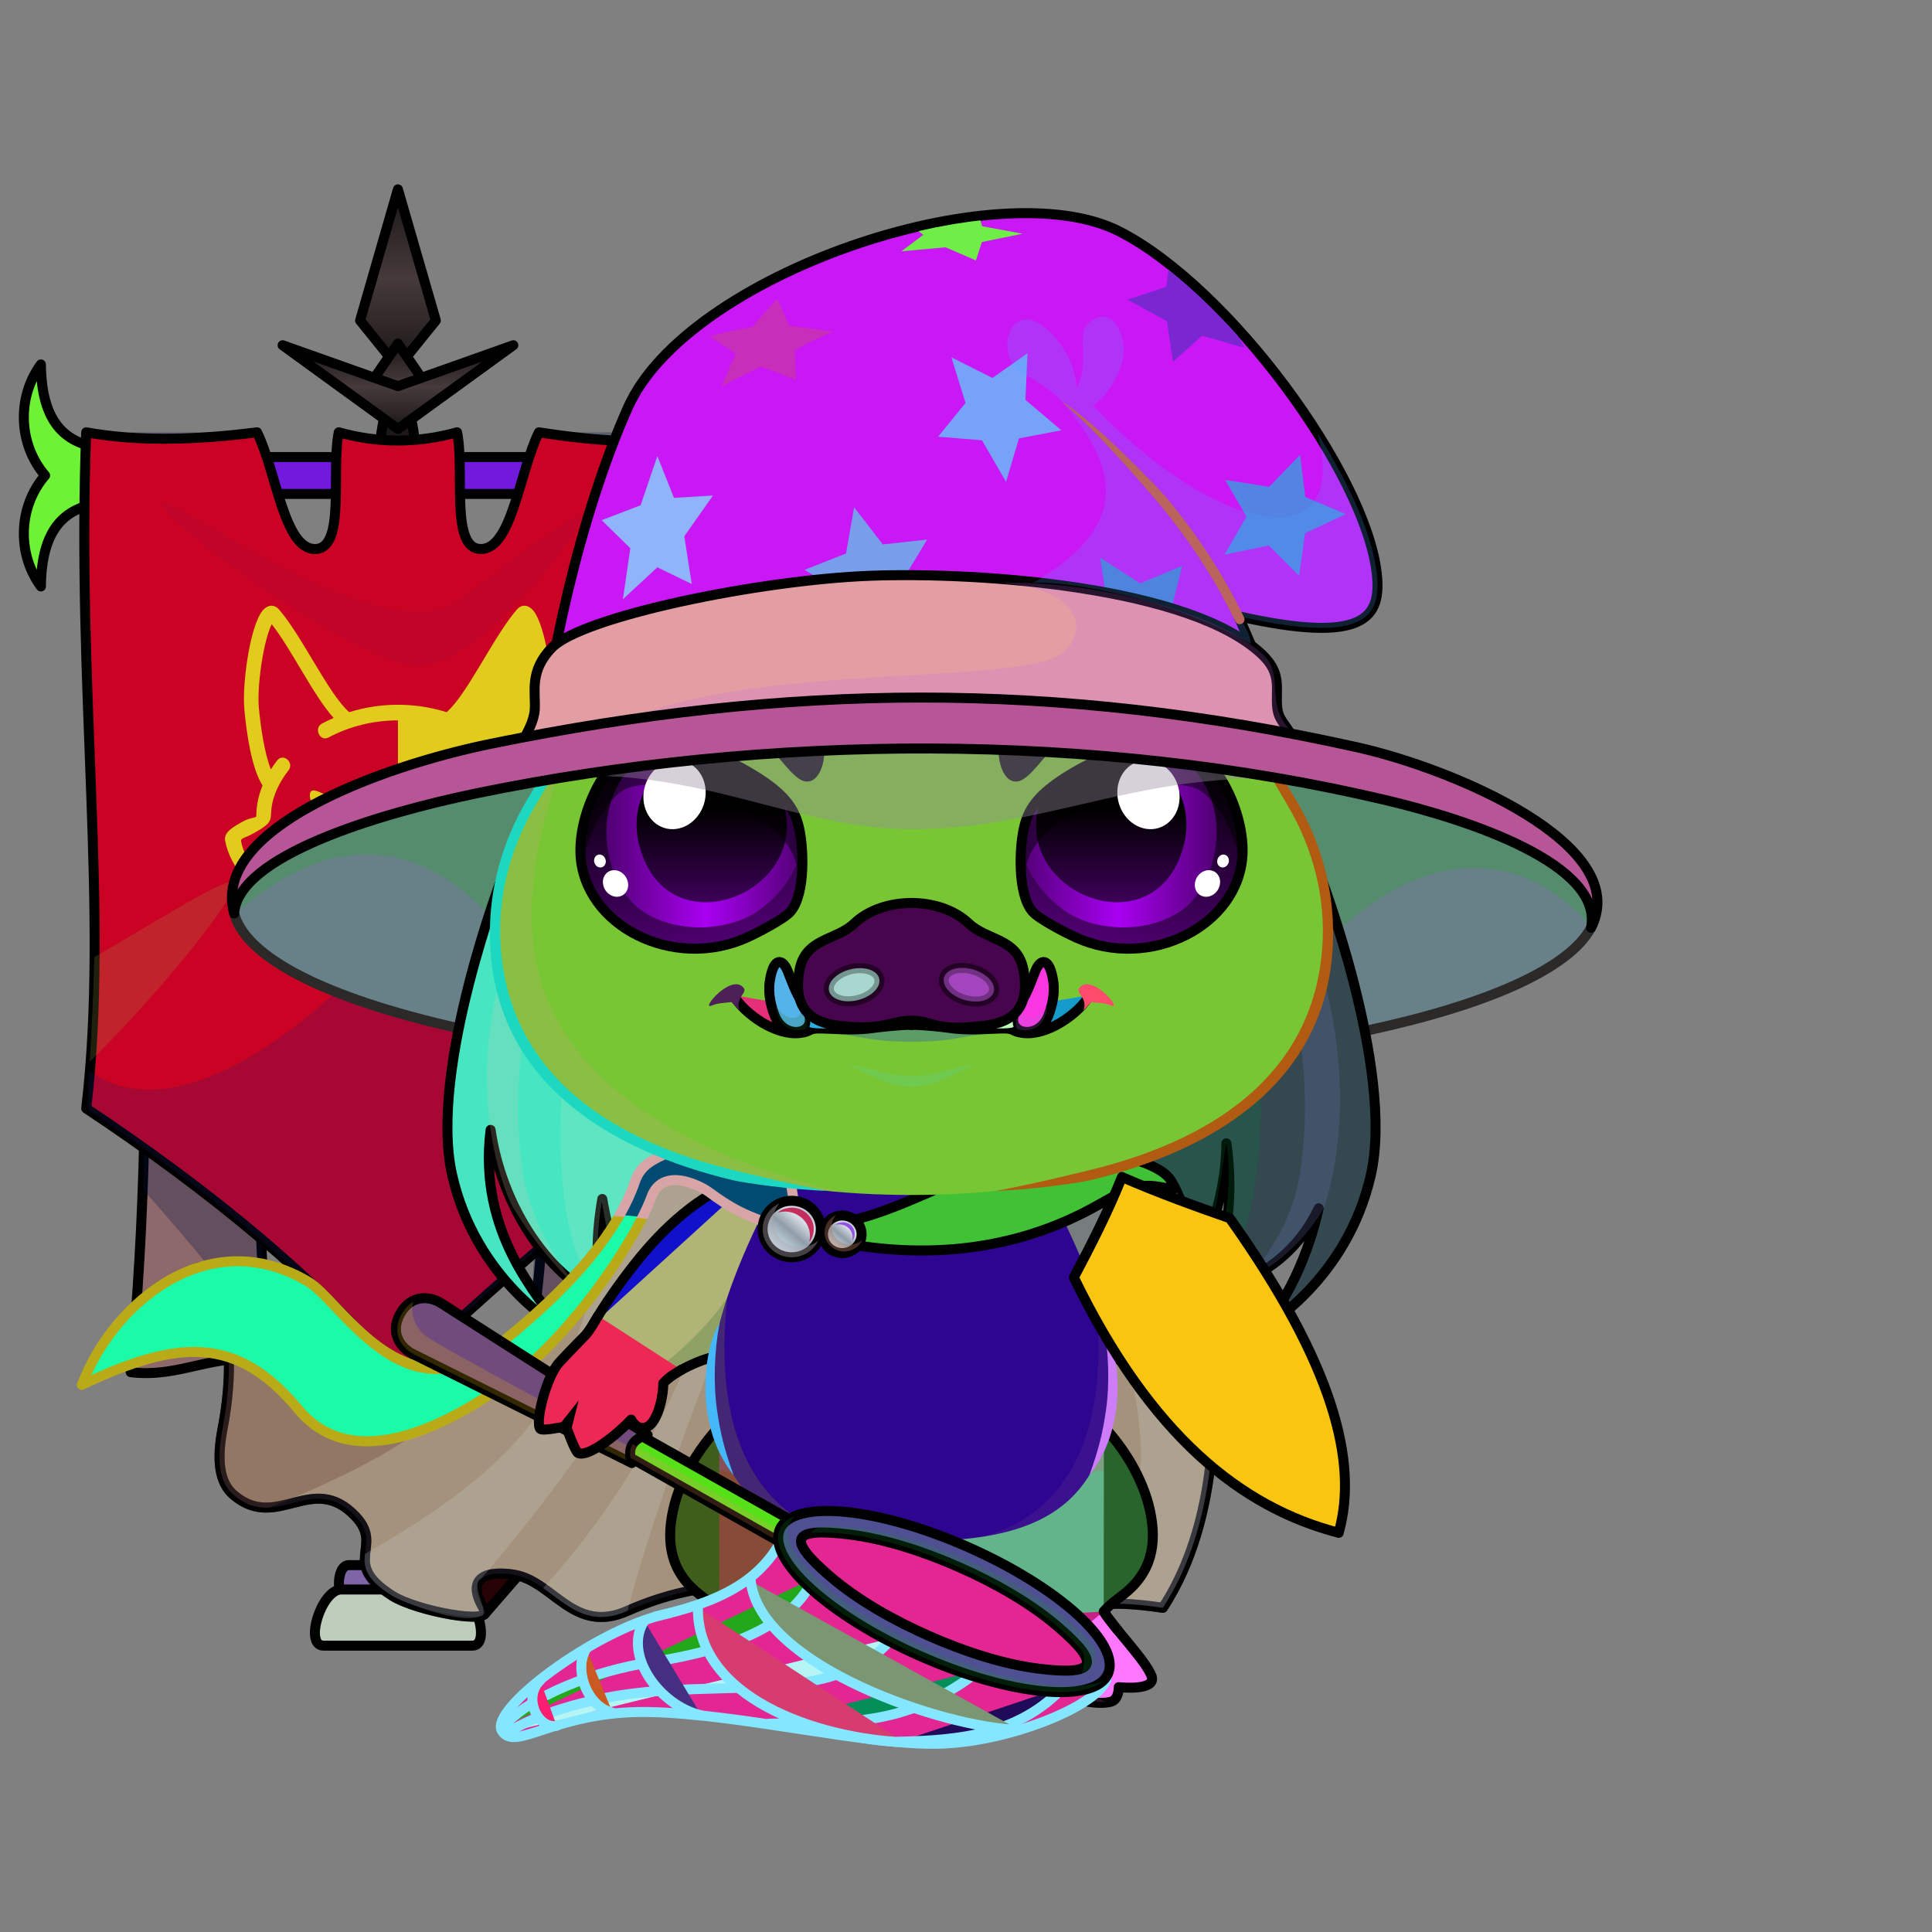 <svg xmlns="http://www.w3.org/2000/svg" xmlns:xlink="http://www.w3.org/1999/xlink" style="shape-rendering:geometricPrecision; text-rendering:geometricPrecision; image-rendering:optimizeQuality; fill-rule:evenodd; clip-rule:evenodd" version="1.1" viewBox="0 0 29000 29000" xml:space="preserve"><rect x="0" y="0" width="29000" height="29000" fill="#808080" stroke="none"/><defs><style type="text/css">.HatMerlinBack-Mediumfil14new {fill:black;fill-opacity:0.2}
.HatMerlinBack-Mediumfil13new {fill:url(#HatMerlinBack-Mediumid272new)}
.HatMerlinBack-Mediumstr2new {stroke:#2B2A29;stroke-width:150}
.HatMerlin-Mediumfil62new {fill:black;fill-opacity:0.4}
.HatMerlin-Mediumfil595new {fill:#7EA6F7}
.HatMerlin-Mediumfil596new {fill:#C4D8FF}
.HatMerlin-Mediumfil597new {fill:#789EEB}
.HatMerlin-Mediumfil598new {fill:#4F7CD6}
.HatMerlin-Mediumfil599new {fill:#76A2FA}
.HatMerlin-Mediumfil600new {fill:#5483E3}
.HatMerlin-Mediumfil14new {fill:black;fill-opacity:0.2}
.HatMerlin-Mediumfil223new {fill:black;fill-rule:nonzero}
.HatMerlin-Mediumfil603new {fill:#8FB4FC}
.HatMerlin-Mediumfil604new {fill:#B0CAFF}
.HatMerlin-Mediumfil594new {fill:url(#HatMerlin-Mediumid585new)}
.HatMerlin-Mediumstr0new {stroke:black;stroke-width:150;stroke-linecap:round;stroke-linejoin:round}
.HatMerlin-Mediumfil601new {fill:url(#HatMerlin-Mediumid416new)}
.HatMerlin-Mediumfil602new {fill:url(#HatMerlin-Mediumid678new);fill-rule:nonzero}
.WeaponBflyNetBack-Mediumfil1 {fill:black;fill-rule:nonzero;fill-opacity:0.2}
.WeaponBflyNetBack-Mediumfil12 {fill:url(#WeaponBflyNetBack-Mediumid25);fill-rule:nonzero}
.WeaponBflyNetBack-Mediumstr0 {stroke:black;stroke-width:150;stroke-linecap:round;stroke-linejoin:round}
.WeaponBflyNet-Mediumfil13 {fill:white;fill-opacity:0.702}
.WeaponBflyNet-Mediumfil3 {fill:black;fill-opacity:0.2}
.WeaponBflyNet-Mediumfil14 {fill:none}
.WeaponBflyNet-Mediumstr2 {stroke:#85E7FF;stroke-width:150;stroke-linecap:round;stroke-linejoin:round}
.WeaponBflyNet-Mediumstr3 {stroke:#85E7FF;stroke-width:150}
.WeaponBflyNet-Mediumfil15 {fill:url(#WeaponBflyNet-Mediumid2)}
.WeaponBflyNet-Mediumstr0 {stroke:black;stroke-width:150;stroke-linecap:round;stroke-linejoin:round}
.WeaponBflyNet-Mediumfil16 {fill:url(#WeaponBflyNet-Mediumid1)}
.WeaponBflyNet-Mediumstr1 {stroke:black;stroke-width:150}
.AccessoryBannerEvasionfil12 {fill:black;fill-opacity:0.302}
.AccessoryBannerEvasionfil35 {fill:url(#AccessoryBannerEvasionid53)}
.AccessoryBannerEvasionfil36 {fill:url(#AccessoryBannerEvasionid41)}
.AccessoryBannerEvasionfil37 {fill:url(#AccessoryBannerEvasionid27)}
.AccessoryBannerEvasionfil17 {fill:black;fill-opacity:0.2}
.AccessoryBannerEvasionfil31 {fill:url(#AccessoryBannerEvasionid49)}
.AccessoryBannerEvasionstr0 {stroke:black;stroke-width:150;stroke-linecap:round;stroke-linejoin:round}
.AccessoryBannerEvasionfil32 {fill:url(#AccessoryBannerEvasionid15)}
.AccessoryBannerEvasionfil20 {fill:url(#AccessoryBannerEvasionid9)}
.AccessoryBannerEvasionfil21 {fill:url(#AccessoryBannerEvasionid1)}
.AccessoryBannerEvasionfil22 {fill:url(#AccessoryBannerEvasionid6)}
.AccessoryBannerEvasionfil33 {fill:url(#AccessoryBannerEvasionid37)}
.AccessoryBannerEvasionfil24 {fill:url(#AccessoryBannerEvasionid45)}
.AccessoryBannerEvasionfil25 {fill:url(#AccessoryBannerEvasionid24)}
.AccessoryBannerEvasionstr1 {stroke:black;stroke-width:150}
.AccessoryBannerEvasionfil26 {fill:url(#AccessoryBannerEvasionid20)}
.AccessoryBannerEvasionfil34 {fill:url(#AccessoryBannerEvasionid51)}
.AccessoryBannerEvasionstr4 {stroke:black;stroke-width:150;stroke-linecap:round;stroke-linejoin:round}
.AccessoryBannerEvasionfil11 {fill:none}
.HairBack-Pig2fil10 {fill:black;fill-opacity:0.2}
.HairBack-Pig2fil22 {fill:url(#HairBack-Pig2id7)}
.HairBack-Pig2str0 {stroke:black;stroke-width:150;stroke-linecap:round;stroke-linejoin:round}
.HairBack-Pig2fil23 {fill:url(#HairBack-Pig2id157)}
.Tail-Pig0fil0 {fill:none}
.RightFoot-Pig11fil37 {fill:#757575}
.RightFoot-Pig11fil51 {fill:black;fill-opacity:0.4}
.RightFoot-Pig11fil49 {fill:url(#RightFoot-Pig11id140)}
.RightFoot-Pig11fil50 {fill:url(#RightFoot-Pig11id223)}
.RightFoot-Pig11fil40 {fill:black}
.RightFoot-Pig11fil10 {fill:black;fill-opacity:0.2}
.RightFoot-Pig11fil0 {fill:none}
.RightFoot-Pig11str2 {stroke:black;stroke-width:150;stroke-linecap:round;stroke-linejoin:round}
.RightLeg-Pig0fil52 {fill:url(#RightLeg-Pig0id37)}
.RightLeg-Pig0fil10 {fill:black;fill-opacity:0.2}
.RightLeg-Pig0fil0 {fill:none}
.RightLeg-Pig0str2 {stroke:black;stroke-width:150;stroke-linecap:round;stroke-linejoin:round}
.LeftFoot-Pig11fil37 {fill:#757575}
.LeftFoot-Pig11fil51 {fill:black;fill-opacity:0.4}
.LeftFoot-Pig11fil60 {fill:url(#LeftFoot-Pig11id137)}
.LeftFoot-Pig11fil61 {fill:url(#LeftFoot-Pig11id221)}
.LeftFoot-Pig11fil40 {fill:black}
.LeftFoot-Pig11fil10 {fill:black;fill-opacity:0.2}
.LeftFoot-Pig11fil0 {fill:none}
.LeftFoot-Pig11str2 {stroke:black;stroke-width:150;stroke-linecap:round;stroke-linejoin:round}
.LeftLeg-Pig0fil62 {fill:url(#LeftLeg-Pig0id49)}
.LeftLeg-Pig0fil10 {fill:black;fill-opacity:0.2}
.LeftLeg-Pig0fil0 {fill:none}
.LeftLeg-Pig0str2 {stroke:black;stroke-width:150;stroke-linecap:round;stroke-linejoin:round}
.RightHand-Pig0fil68 {fill:url(#RightHand-Pig0id57)}
.RightHand-Pig0fil10 {fill:black;fill-opacity:0.2}
.RightHand-Pig0fil0 {fill:none}
.RightHand-Pig0str0 {stroke:black;stroke-width:150;stroke-linecap:round;stroke-linejoin:round}
.RightPaw-Pig0fil74 {fill:url(#RightPaw-Pig0id25)}
.RightPaw-Pig0fil10 {fill:black;fill-opacity:0.2}
.RightPaw-Pig0fil75 {fill:url(#RightPaw-Pig0id217)}
.RightPaw-Pig0fil40 {fill:black}
.RightPaw-Pig0fil0 {fill:none}
.RightPaw-Pig0str2 {stroke:black;stroke-width:150;stroke-linecap:round;stroke-linejoin:round}
.LeftHand-Pig0fil79 {fill:url(#LeftHand-Pig0id22)}
.LeftHand-Pig0fil10 {fill:black;fill-opacity:0.2}
.LeftHand-Pig0fil0 {fill:none}
.LeftHand-Pig0str0 {stroke:black;stroke-width:150;stroke-linecap:round;stroke-linejoin:round}
.Body-Pig0fil83 {fill:url(#Body-Pig0id42)}
.Body-Pig0fil10 {fill:black;fill-opacity:0.2}
.Body-Pig0fil84 {fill:black;fill-rule:nonzero}
.LeftPaw-Pig0fil91 {fill:url(#LeftPaw-Pig0id70)}
.LeftPaw-Pig0fil10 {fill:black;fill-opacity:0.2}
.LeftPaw-Pig0fil92 {fill:url(#LeftPaw-Pig0id209)}
.LeftPaw-Pig0fil40 {fill:black}
.LeftPaw-Pig0fil0 {fill:none}
.LeftPaw-Pig0str2 {stroke:black;stroke-width:150;stroke-linecap:round;stroke-linejoin:round}
.Head-Pig0fil160 {fill:url(#Head-Pig0id50)}
.Head-Pig0fil10 {fill:black;fill-opacity:0.2}
.Head-Pig0fil84 {fill:black;fill-rule:nonzero}
.Mouth-Pig7fil26 {fill:black;fill-opacity:0.302}
.Mouth-Pig7fil172 {fill:black;fill-rule:nonzero;fill-opacity:0.2}
.Mouth-Pig7fil169 {fill:black}
.Mouth-Pig7fil10 {fill:black;fill-opacity:0.2}
.Mouth-Pig7fil0 {fill:none}
.Mouth-Pig7str0 {stroke:black;stroke-width:150;stroke-linecap:round;stroke-linejoin:round}
.Mouth-Pig7fil173 {fill:white}
.EyesClosed-Pig9fil38 {fill:#1d1e20}
.EyesClosed-Pig9fil148 {fill:black;fill-opacity:0.502}
.EyesClosed-Pig9fil84 {fill:black;fill-rule:nonzero}
.Eyes-Pig9fil226 {fill:url(#Eyes-Pig9id148)}
.Eyes-Pig9fil227 {fill:url(#Eyes-Pig9id10)}
.Eyes-Pig9fil228 {fill:url(#Eyes-Pig9id45)}
.Eyes-Pig9fil148 {fill:black;fill-opacity:0.502}
.Eyes-Pig9fil173 {fill:white}
.Eyes-Pig9fil229 {fill:url(#Eyes-Pig9id161)}
.Eyes-Pig9fil230 {fill:url(#Eyes-Pig9id64)}
.Eyes-Pig9fil231 {fill:url(#Eyes-Pig9id76)}
.Eyes-Pig9fil0 {fill:none}
.Eyes-Pig9str0 {stroke:black;stroke-width:150;stroke-linecap:round;stroke-linejoin:round}
.Moustache-Pig0fil0 {fill:none}
.Nose-Pig5fil243 {fill:url(#Nose-Pig5id202)}
.Nose-Pig5str0 {stroke:black;stroke-width:150;stroke-linecap:round;stroke-linejoin:round}
.Nose-Pig5fil26 {fill:black;fill-opacity:0.302}
.Nose-Pig5str3 {stroke:black;stroke-width:150;stroke-linecap:round;stroke-linejoin:round;stroke-opacity:0.302}
.Nose-Pig5fil237 {fill:none}
.BraceletCutangaShield-Mediumfil263 {fill:url(#BraceletCutangaShield-Mediumid4)}
.BraceletCutangaShield-Mediumfil264 {fill:url(#BraceletCutangaShield-Mediumid409);fill-rule:nonzero}
.BraceletCutangaShield-Mediumfil265 {fill:url(#BraceletCutangaShield-Mediumid406);fill-rule:nonzero}
.BraceletCutangaShield-Mediumfil42 {fill:white;fill-rule:nonzero;fill-opacity:0.502}
.BraceletCutangaShield-Mediumfil248 {fill:white;fill-opacity:0.502}
.BraceletCutangaShield-Mediumfil266 {fill:url(#BraceletCutangaShield-Mediumid109)}
.BraceletCutangaShield-Mediumfil267 {fill:url(#BraceletCutangaShield-Mediumid407);fill-rule:nonzero}
.BraceletCutangaShield-Mediumfil268 {fill:url(#BraceletCutangaShield-Mediumid396);fill-rule:nonzero}
.BraceletCutangaShield-Mediumfil271 {fill:url(#BraceletCutangaShield-Mediumid397);fill-rule:nonzero}
.BraceletCutangaShield-Mediumfil272 {fill:url(#BraceletCutangaShield-Mediumid417);fill-rule:nonzero}
.BraceletCutangaShield-Mediumfil258 {fill:white;fill-rule:nonzero;fill-opacity:0.4}
.BraceletCutangaShield-Mediumfil274 {fill:url(#BraceletCutangaShield-Mediumid363);fill-rule:nonzero}
.BraceletCutangaShield-Mediumfil275 {fill:url(#BraceletCutangaShield-Mediumid356);fill-rule:nonzero}
.BraceletCutangaShield-Mediumfil276 {fill:url(#BraceletCutangaShield-Mediumid334)}
.BraceletCutangaShield-Mediumfil12 {fill:black;fill-opacity:0.2}
.BraceletCutangaShield-Mediumfil16 {fill:none}
.BraceletCutangaShield-Mediumstr23 {stroke:#727272;stroke-width:75;stroke-linecap:round;stroke-linejoin:round;stroke-miterlimit:22.926}
.BraceletCutangaShield-Mediumfil249 {fill:none;fill-rule:nonzero}
.BraceletCutangaShield-Mediumstr24 {stroke:#4B4B4B;stroke-width:75;stroke-linecap:round;stroke-linejoin:round;stroke-miterlimit:22.926}
.BraceletCutangaShield-Mediumfil269 {fill:url(#BraceletCutangaShield-Mediumid333)}
.BraceletCutangaShield-Mediumstr25 {stroke:#727272;stroke-width:75;stroke-miterlimit:22.926}
.BraceletCutangaShield-Mediumfil270 {fill:url(#BraceletCutangaShield-Mediumid329)}
.BraceletCutangaShield-Mediumfil273 {fill:url(#BraceletCutangaShield-Mediumid420);fill-rule:nonzero}
.BraceletCutangaShield-Mediumfil277 {fill:url(#BraceletCutangaShield-Mediumid332)}
.BraceletCutangaShield-Mediumstr26 {stroke:#4F4F4E;stroke-width:75;stroke-miterlimit:22.926}
.BraceletCutangaShield-Mediumstr3 {stroke:black;stroke-width:150;stroke-linecap:round;stroke-linejoin:round;stroke-miterlimit:22.926}
.NecklaceCapeRedBack-Mediumfil3 {fill:black;fill-opacity:0.302}
.NecklaceCapeRedBack-Mediumfil4 {fill:black;fill-opacity:0.2}
.NecklaceCapeRedBack-Mediumfil13 {fill:url(#NecklaceCapeRedBack-Mediumid41);fill-rule:nonzero}
.NecklaceCapeRedBack-Mediumfil14 {fill:black;fill-rule:nonzero}
.NecklaceCapeRedBack-Mediumfil0 {fill:#270306}
.NecklaceCapeRedBack-Mediumstr0 {stroke:black;stroke-width:150;stroke-linecap:round;stroke-linejoin:round}
.NecklaceCapeRedBack-Mediumfil12 {fill:url(#NecklaceCapeRedBack-Mediumid2)}
.NecklaceCapeRedBack-Mediumfil2 {fill:black;fill-opacity:0.502}
.NecklaceCapeRedBack-Mediumstr2 {stroke:black;stroke-width:150;stroke-linecap:round;stroke-linejoin:round;stroke-opacity:0.502}
.NecklaceCapeRed-Mediumfil16 {fill:url(#NecklaceCapeRed-Mediumid13)}
.NecklaceCapeRed-Mediumfil14 {fill:black;fill-rule:nonzero}
.NecklaceCapeRed-Mediumfil10 {fill:black;fill-opacity:0.4}
.NecklaceCapeRed-Mediumfil11 {fill:white;fill-opacity:0.8}
.NecklaceCapeRed-Mediumfil15 {fill:url(#NecklaceCapeRed-Mediumid8)}
.NecklaceCapeRed-Mediumstr0 {stroke:black;stroke-width:150;stroke-linecap:round;stroke-linejoin:round}
.NecklaceCapeRed-Mediumfil17 {fill:url(#NecklaceCapeRed-Mediumid31)}
.NecklaceCapeRed-Mediumstr1 {stroke:black;stroke-width:150}
.NecklaceCapeRed-Mediumfil18 {fill:url(#NecklaceCapeRed-Mediumid37)}
</style><linearGradient gradientUnits="userSpaceOnUse" id="HatMerlinBack-Mediumid272new" x1="13726.3" x2="13726.3" y1="16087.5" y2="11000.6">
   <stop offset="0" style="stop-opacity:1; stop-color:#3E3D9D"/>
   <stop offset="1" style="stop-opacity:1; stop-color:#1B196E"/>
  </linearGradient><linearGradient gradientUnits="userSpaceOnUse" id="HatMerlin-Mediumid585new" x1="13278.6" x2="15465.7" xlink:href="#HatMerlin-Mediumid583new" y1="3517.26" y2="11256.8">
  </linearGradient><linearGradient gradientUnits="userSpaceOnUse" id="HatMerlin-Mediumid416new" x1="11647.3" x2="15626.9" xlink:href="#HatMerlin-Mediumid260new" y1="7355.49" y2="12715.8">
  </linearGradient><linearGradient gradientUnits="userSpaceOnUse" id="HatMerlin-Mediumid678new" x1="14541" x2="12919" xlink:href="#HatMerlin-Mediumid675new" y1="15487.1" y2="8909.11">
  </linearGradient><linearGradient gradientUnits="userSpaceOnUse" id="WeaponBflyNetBack-Mediumid25" x1="7204.83" x2="8458.79" y1="22047.5" y2="19400.3">
   <stop offset="0" style="stop-opacity:1; stop-color:#FF6666"/>
   <stop offset="1" style="stop-opacity:1; stop-color:#FFC5B0"/>
  </linearGradient><linearGradient gradientUnits="userSpaceOnUse" id="WeaponBflyNet-Mediumid2" x1="9470.94" x2="12022.2" y1="22463.7" y2="22328">
   <stop offset="0" style="stop-opacity:1; stop-color:#5C3005"/>
   <stop offset="1" style="stop-opacity:1; stop-color:#B87939"/>
  </linearGradient><linearGradient gradientUnits="userSpaceOnUse" id="WeaponBflyNet-Mediumid1" x1="14169.4" x2="14169.4" y1="25399.5" y2="22680.1">
   <stop offset="0" style="stop-opacity:1; stop-color:#D4A373"/>
   <stop offset="1" style="stop-opacity:1; stop-color:#B87939"/>
  </linearGradient><linearGradient gradientUnits="userSpaceOnUse" id="AccessoryBannerEvasionid53" x1="6001.02" x2="6001.02" y1="20653.9" y2="6488.66">
   <stop offset="0" style="stop-opacity:1; stop-color:#103669"/>
   <stop offset="1" style="stop-opacity:1; stop-color:#0D1F38"/>
  </linearGradient><linearGradient gradientUnits="userSpaceOnUse" id="AccessoryBannerEvasionid41" x1="5978.01" x2="5978.01" xlink:href="#AccessoryBannerEvasionid27" y1="20653.9" y2="6488.66">
  </linearGradient><linearGradient gradientUnits="objectBoundingBox" id="AccessoryBannerEvasionid49" x1="50%" x2="50%" xlink:href="#AccessoryBannerEvasionid0" y1="100%" y2="0%">
  </linearGradient><linearGradient gradientUnits="userSpaceOnUse" id="AccessoryBannerEvasionid15" x1="782.09" x2="11464.7" xlink:href="#AccessoryBannerEvasionid0" y1="7136.55" y2="7136.55">
  </linearGradient><linearGradient gradientUnits="objectBoundingBox" id="AccessoryBannerEvasionid9" x1="50%" x2="50%" xlink:href="#AccessoryBannerEvasionid0" y1="100%" y2="0%">
  </linearGradient><linearGradient gradientUnits="objectBoundingBox" id="AccessoryBannerEvasionid1" x1="50%" x2="50%" xlink:href="#AccessoryBannerEvasionid0" y1="0%" y2="100%">
  </linearGradient><linearGradient gradientUnits="objectBoundingBox" id="AccessoryBannerEvasionid6" x1="50%" x2="50%" xlink:href="#AccessoryBannerEvasionid0" y1="100%" y2="0%">
  </linearGradient><linearGradient gradientUnits="objectBoundingBox" id="AccessoryBannerEvasionid37" x1="50%" x2="50%" xlink:href="#AccessoryBannerEvasionid0" y1="100%" y2="0%">
  </linearGradient><linearGradient gradientUnits="objectBoundingBox" id="AccessoryBannerEvasionid45" x1="50%" x2="50%" xlink:href="#AccessoryBannerEvasionid0" y1="100%" y2="0%">
  </linearGradient><linearGradient gradientUnits="objectBoundingBox" id="AccessoryBannerEvasionid24" x1="0%" x2="100%" xlink:href="#AccessoryBannerEvasionid0" y1="50%" y2="50%">
  </linearGradient><linearGradient gradientUnits="objectBoundingBox" id="AccessoryBannerEvasionid20" x1="0%" x2="100%" xlink:href="#AccessoryBannerEvasionid0" y1="50%" y2="50%">
  </linearGradient><linearGradient gradientUnits="userSpaceOnUse" id="AccessoryBannerEvasionid51" x1="5973.37" x2="5973.37" y1="20614.4" y2="6939.27">
   <stop offset="0" style="stop-opacity:1; stop-color:#1C4A85"/>
   <stop offset="1" style="stop-opacity:1; stop-color:#0D1F38"/>
  </linearGradient><linearGradient gradientUnits="userSpaceOnUse" id="HairBack-Pig2id7" x1="17165.3" x2="17165.3" y1="19960.9" y2="12270.8">
   <stop offset="0" style="stop-opacity:1; stop-color:#7e7e9c"/>
   <stop offset="1" style="stop-opacity:1; stop-color:#a6a6b6"/>
  </linearGradient><linearGradient gradientUnits="userSpaceOnUse" id="HairBack-Pig2id157" x1="10198.6" x2="10198.6" xlink:href="#HairBack-Pig2id7" y1="19960.9" y2="12270.8">
  </linearGradient><linearGradient gradientUnits="objectBoundingBox" id="RightFoot-Pig11id140" x1="34.562%" x2="65.436%" xlink:href="#RightFoot-Pig11id137" y1="6.631%" y2="93.369%">
  </linearGradient><linearGradient gradientUnits="objectBoundingBox" id="RightFoot-Pig11id223" x1="75.288%" x2="24.711%" xlink:href="#RightFoot-Pig11id221" y1="97.972%" y2="2.028%">
  </linearGradient><linearGradient gradientUnits="objectBoundingBox" id="RightLeg-Pig0id37" x1="50%" x2="50%" xlink:href="#RightLeg-Pig0id2" y1="100%" y2="0%">
  </linearGradient><linearGradient gradientUnits="objectBoundingBox" id="LeftFoot-Pig11id137" x1="65.438%" x2="34.564%" y1="6.631%" y2="93.369%">
   <stop offset="0" style="stop-opacity:1; stop-color:#757575"/>
   <stop offset="1" style="stop-opacity:1; stop-color:#55585c"/>
  </linearGradient><linearGradient gradientUnits="objectBoundingBox" id="LeftFoot-Pig11id221" x1="24.712%" x2="75.289%" y1="97.972%" y2="2.028%">
   <stop offset="0" style="stop-opacity:1; stop-color:#757575"/>
   <stop offset="0.231" style="stop-opacity:1; stop-color:#757575"/>
   <stop offset="0.851" style="stop-opacity:1; stop-color:#55585c"/>
   <stop offset="1" style="stop-opacity:1; stop-color:#55585c"/>
  </linearGradient><linearGradient gradientUnits="objectBoundingBox" id="LeftLeg-Pig0id49" x1="50%" x2="50%" xlink:href="#LeftLeg-Pig0id2" y1="100%" y2="0%">
  </linearGradient><linearGradient gradientUnits="objectBoundingBox" id="RightHand-Pig0id57" x1="30.124%" x2="69.876%" xlink:href="#RightHand-Pig0id22" y1="2.322%" y2="97.678%">
  </linearGradient><linearGradient gradientUnits="objectBoundingBox" id="RightPaw-Pig0id25" x1="81.883%" x2="18.117%" y1="89.198%" y2="10.802%">
   <stop offset="0" style="stop-opacity:1; stop-color:#2f3236"/>
   <stop offset="0.62" style="stop-opacity:1; stop-color:#55585c"/>
   <stop offset="1" style="stop-opacity:1; stop-color:#55585c"/>
  </linearGradient><linearGradient gradientUnits="objectBoundingBox" id="RightPaw-Pig0id217" x1="50%" x2="50%" xlink:href="#RightPaw-Pig0id0" y1="100%" y2="0%">
  </linearGradient><linearGradient gradientUnits="objectBoundingBox" id="LeftHand-Pig0id22" x1="69.876%" x2="30.124%" y1="2.322%" y2="97.678%">
   <stop offset="0" style="stop-opacity:1; stop-color:#2f3236"/>
   <stop offset="0.02" style="stop-opacity:1; stop-color:#2f3236"/>
   <stop offset="0.922" style="stop-opacity:1; stop-color:#55585c"/>
   <stop offset="1" style="stop-opacity:1; stop-color:#55585c"/>
  </linearGradient><linearGradient gradientUnits="objectBoundingBox" id="Body-Pig0id42" x1="50%" x2="50%" y1="0%" y2="100%">
   <stop offset="0" style="stop-opacity:1; stop-color:#2f3236"/>
   <stop offset="0.031" style="stop-opacity:1; stop-color:#2f3236"/>
   <stop offset="0.529" style="stop-opacity:1; stop-color:#55585c"/>
   <stop offset="1" style="stop-opacity:1; stop-color:#757575"/>
  </linearGradient><linearGradient gradientUnits="objectBoundingBox" id="LeftPaw-Pig0id70" x1="18.117%" x2="81.883%" xlink:href="#LeftPaw-Pig0id25" y1="89.198%" y2="10.802%">
  </linearGradient><linearGradient gradientUnits="objectBoundingBox" id="LeftPaw-Pig0id209" x1="50%" x2="50%" xlink:href="#LeftPaw-Pig0id0" y1="100%" y2="0%">
  </linearGradient><linearGradient gradientUnits="objectBoundingBox" id="Head-Pig0id50" x1="50%" x2="50%" xlink:href="#Head-Pig0id3" y1="100%" y2="0%">
  </linearGradient><linearGradient gradientUnits="userSpaceOnUse" id="Eyes-Pig9id148" x1="16641" x2="17334.4" y1="14255.9" y2="11076.2">
   <stop offset="0" style="stop-opacity:1; stop-color:#500073"/>
   <stop offset="1" style="stop-opacity:1; stop-color:black"/>
  </linearGradient><linearGradient gradientUnits="userSpaceOnUse" id="Eyes-Pig9id10" x1="15305.7" x2="18262.7" y1="12539.6" y2="12539.6">
   <stop offset="0" style="stop-opacity:1; stop-color:#500073"/>
   <stop offset="0.502" style="stop-opacity:1; stop-color:#a900f2"/>
   <stop offset="1" style="stop-opacity:1; stop-color:#500073"/>
  </linearGradient><linearGradient gradientUnits="userSpaceOnUse" id="Eyes-Pig9id45" x1="16680.3" x2="16680.3" y1="11243.5" y2="13543.4">
   <stop offset="0" style="stop-opacity:1; stop-color:black"/>
   <stop offset="0.4" style="stop-opacity:1; stop-color:black"/>
   <stop offset="1" style="stop-opacity:1; stop-color:#3e0059"/>
  </linearGradient><linearGradient gradientUnits="userSpaceOnUse" id="Eyes-Pig9id161" x1="10722.8" x2="10029.5" xlink:href="#Eyes-Pig9id148" y1="14255.9" y2="11076.2">
  </linearGradient><linearGradient gradientUnits="userSpaceOnUse" id="Eyes-Pig9id64" x1="9101.23" x2="12058.2" xlink:href="#Eyes-Pig9id10" y1="12539.6" y2="12539.6">
  </linearGradient><linearGradient gradientUnits="userSpaceOnUse" id="Eyes-Pig9id76" x1="10683.6" x2="10683.6" xlink:href="#Eyes-Pig9id45" y1="11243.5" y2="13543.4">
  </linearGradient><linearGradient gradientUnits="userSpaceOnUse" id="Nose-Pig5id202" x1="13681.9" x2="13681.9" xlink:href="#Nose-Pig5id151" y1="13554.2" y2="15425.4">
  </linearGradient><linearGradient gradientUnits="userSpaceOnUse" id="BraceletCutangaShield-Mediumid4" x1="20060.48" x2="16246.83" y1="19202.47" y2="21472.4">
   <stop offset="0" style="stop-opacity:1; stop-color:#2D2D2D"/>
   <stop offset="0.102" style="stop-opacity:1; stop-color:#5C5C5C"/>
   <stop offset="0.2" style="stop-opacity:1; stop-color:#474747"/>
   <stop offset="0.322" style="stop-opacity:1; stop-color:#A3A3A3"/>
   <stop offset="0.439" style="stop-opacity:1; stop-color:#41403E"/>
   <stop offset="0.49" style="stop-opacity:1; stop-color:#444342"/>
   <stop offset="0.671" style="stop-opacity:1; stop-color:#242322"/>
   <stop offset="0.82" style="stop-opacity:1; stop-color:#2E2E2E"/>
   <stop offset="0.949" style="stop-opacity:1; stop-color:#242322"/>
   <stop offset="1" style="stop-opacity:1; stop-color:#303030"/>
  </linearGradient><linearGradient gradientUnits="userSpaceOnUse" id="BraceletCutangaShield-Mediumid409" x1="20365.78" x2="19921.48" xlink:href="#BraceletCutangaShield-Mediumid394" y1="22156.48" y2="22245.18">
  </linearGradient><linearGradient gradientUnits="userSpaceOnUse" id="BraceletCutangaShield-Mediumid406" x1="19559.35" x2="19661.53" xlink:href="#BraceletCutangaShield-Mediumid394" y1="21805.3" y2="21708.9">
  </linearGradient><linearGradient gradientUnits="userSpaceOnUse" id="BraceletCutangaShield-Mediumid109" x1="18515.92" x2="18522.03" y1="20418.7" y2="20414.98">
   <stop offset="0" style="stop-opacity:1; stop-color:#2D2D2D"/>
   <stop offset="0.369" style="stop-opacity:1; stop-color:#514F4C"/>
   <stop offset="0.58" style="stop-opacity:1; stop-color:#737373"/>
   <stop offset="0.702" style="stop-opacity:1; stop-color:#919191"/>
   <stop offset="1" style="stop-opacity:1; stop-color:#4A4A4A"/>
  </linearGradient><linearGradient gradientUnits="userSpaceOnUse" id="BraceletCutangaShield-Mediumid407" x1="17819.22" x2="18007.74" xlink:href="#BraceletCutangaShield-Mediumid354" y1="18868.56" y2="18756.72">
  </linearGradient><linearGradient gradientUnits="userSpaceOnUse" id="BraceletCutangaShield-Mediumid396" x1="18716.95" x2="18977.77" xlink:href="#BraceletCutangaShield-Mediumid392" y1="19454.22" y2="19314.51">
  </linearGradient><linearGradient gradientUnits="userSpaceOnUse" id="BraceletCutangaShield-Mediumid397" x1="18996.22" x2="19251.64" y1="22826.3" y2="22349.7">
   <stop offset="0" style="stop-opacity:1; stop-color:#545454"/>
   <stop offset="0.29" style="stop-opacity:1; stop-color:#757575"/>
   <stop offset="0.361" style="stop-opacity:1; stop-color:#969696"/>
   <stop offset="0.49" style="stop-opacity:1; stop-color:#D9D9D9"/>
   <stop offset="0.612" style="stop-opacity:1; stop-color:#8B8B8B"/>
   <stop offset="0.71" style="stop-opacity:1; stop-color:#C4C4C4"/>
   <stop offset="1" style="stop-opacity:1; stop-color:#7A7A7A"/>
  </linearGradient><linearGradient gradientUnits="userSpaceOnUse" id="BraceletCutangaShield-Mediumid417" x1="19023.27" x2="19148.95" xlink:href="#BraceletCutangaShield-Mediumid348" y1="22010.24" y2="21902.13">
  </linearGradient><linearGradient gradientUnits="userSpaceOnUse" id="BraceletCutangaShield-Mediumid363" x1="17084.86" x2="17328.03" xlink:href="#BraceletCutangaShield-Mediumid354" y1="19160.44" y2="19001.75">
  </linearGradient><linearGradient gradientUnits="userSpaceOnUse" id="BraceletCutangaShield-Mediumid356" x1="16880.05" x2="17193.45" xlink:href="#BraceletCutangaShield-Mediumid348" y1="20186.15" y2="19957.51">
  </linearGradient><radialGradient cx="18142.58" cy="21363.05" fx="18142.58" fy="21363.05" gradientTransform="matrix(1.279 -0.486 0.724 1.189 -20544 4779)" gradientUnits="userSpaceOnUse" id="BraceletCutangaShield-Mediumid334" r="94.99" xlink:href="#BraceletCutangaShield-Mediumid328">
  </radialGradient><radialGradient cx="19543.77" cy="20831.58" fx="19543.77" fy="20831.58" gradientTransform="matrix(0.998 -0.379 0.746 1.224 -15498 2729)" gradientUnits="userSpaceOnUse" id="BraceletCutangaShield-Mediumid333" r="92.23" xlink:href="#BraceletCutangaShield-Mediumid328">
  </radialGradient><radialGradient cx="18295.32" cy="18854.03" fx="18295.32" fy="18854.03" gradientTransform="matrix(0.998 -0.379 0.746 1.224 -14026 2700)" gradientUnits="userSpaceOnUse" id="BraceletCutangaShield-Mediumid329" r="92.23" xlink:href="#BraceletCutangaShield-Mediumid328">
  </radialGradient><linearGradient gradientUnits="userSpaceOnUse" id="BraceletCutangaShield-Mediumid420" x1="19025.54" x2="19146.69" xlink:href="#BraceletCutangaShield-Mediumid397" y1="22036.35" y2="21876.02">
  </linearGradient><radialGradient cx="16976.36" cy="19354.27" fx="16976.36" fy="19354.27" gradientTransform="matrix(1.28 -0.486 0.724 1.189 -18766 4590)" gradientUnits="userSpaceOnUse" id="BraceletCutangaShield-Mediumid332" r="94.98" xlink:href="#BraceletCutangaShield-Mediumid328">
  </radialGradient><linearGradient gradientUnits="userSpaceOnUse" id="NecklaceCapeRedBack-Mediumid41" x1="4519.1" x2="6360.56" xlink:href="#NecklaceCapeRedBack-Mediumid5" y1="17697.6" y2="22165.4">
  </linearGradient><linearGradient gradientUnits="userSpaceOnUse" id="NecklaceCapeRedBack-Mediumid2" x1="5802.55" x2="15394.4" y1="24344" y2="17117.2">
   <stop offset="0" style="stop-opacity:1; stop-color:#B02C00"/>
   <stop offset="0.369" style="stop-opacity:1; stop-color:#B82E00"/>
   <stop offset="0.71" style="stop-opacity:1; stop-color:#630116"/>
   <stop offset="1" style="stop-opacity:1; stop-color:#1D0029"/>
  </linearGradient><linearGradient gradientUnits="userSpaceOnUse" id="NecklaceCapeRed-Mediumid13" x1="9527.35" x2="11718.7" y1="17325.6" y2="18088.7">
   <stop offset="0" style="stop-opacity:1; stop-color:#CC3300"/>
   <stop offset="0.251" style="stop-opacity:1; stop-color:#A32C04"/>
   <stop offset="0.569" style="stop-opacity:1; stop-color:#FF5024"/>
   <stop offset="1" style="stop-opacity:1; stop-color:#490033"/>
  </linearGradient><linearGradient gradientUnits="userSpaceOnUse" id="NecklaceCapeRed-Mediumid8" x1="17530.6" x2="12330.9" y1="17814.8" y2="18031.5">
   <stop offset="0" style="stop-opacity:1; stop-color:#B02C00"/>
   <stop offset="0.271" style="stop-opacity:1; stop-color:#B82E00"/>
   <stop offset="0.769" style="stop-opacity:1; stop-color:#630116"/>
   <stop offset="1" style="stop-opacity:1; stop-color:#1D0029"/>
  </linearGradient><linearGradient gradientUnits="objectBoundingBox" id="NecklaceCapeRed-Mediumid31" x1="82.414%" x2="17.586%" xlink:href="#NecklaceCapeRed-Mediumid30" y1="12.622%" y2="87.378%">
  </linearGradient><linearGradient gradientUnits="objectBoundingBox" id="NecklaceCapeRed-Mediumid37" x1="82.414%" x2="17.586%" xlink:href="#NecklaceCapeRed-Mediumid30" y1="12.622%" y2="87.378%">
  </linearGradient><linearGradient gradientUnits="userSpaceOnUse" id="HatMerlin-Mediumid583new" x1="13242.6" x2="15604" y1="3115.32" y2="11471.4">
   <stop offset="0" style="stop-opacity:1; stop-color:#9CA1FF"/>
   <stop offset="0.431" style="stop-opacity:1; stop-color:#6F6DDB"/>
   <stop offset="1" style="stop-opacity:1; stop-color:#1A1A80"/>
  </linearGradient><linearGradient gradientUnits="userSpaceOnUse" id="HatMerlin-Mediumid260new" x1="11481.4" x2="15778" y1="7259.33" y2="13046.7">
   <stop offset="0" style="stop-opacity:1; stop-color:#D9B6FC"/>
   <stop offset="1" style="stop-opacity:1; stop-color:#8943CF"/>
  </linearGradient><linearGradient gradientUnits="userSpaceOnUse" id="HatMerlin-Mediumid675new" x1="14605.6" x2="12854.4" y1="16038.8" y2="8936.72">
   <stop offset="0" style="stop-opacity:1; stop-color:#22209E"/>
   <stop offset="1" style="stop-opacity:1; stop-color:#909AF5"/>
  </linearGradient><linearGradient gradientUnits="userSpaceOnUse" id="AccessoryBannerEvasionid27" x1="5973.37" x2="5973.37" y1="14184.9" y2="9091.97">
   <stop offset="0" style="stop-opacity:1; stop-color:#3C7FDB"/>
   <stop offset="1" style="stop-opacity:1; stop-color:#2D63B3"/>
  </linearGradient><linearGradient gradientUnits="userSpaceOnUse" id="AccessoryBannerEvasionid0" x1="5973.37" x2="5973.37" y1="5158.24" y2="6316.01">
   <stop offset="0" style="stop-opacity:1; stop-color:#1C1717"/>
   <stop offset="0.502" style="stop-opacity:1; stop-color:#463A3B"/>
   <stop offset="1" style="stop-opacity:1; stop-color:#1A1616"/>
  </linearGradient><linearGradient gradientUnits="objectBoundingBox" id="RightFoot-Pig11id137" x1="65.438%" x2="34.564%" y1="6.631%" y2="93.369%">
   <stop offset="0" style="stop-opacity:1; stop-color:#757575"/>
   <stop offset="1" style="stop-opacity:1; stop-color:#55585c"/>
  </linearGradient><linearGradient gradientUnits="objectBoundingBox" id="RightFoot-Pig11id221" x1="24.712%" x2="75.289%" y1="97.972%" y2="2.028%">
   <stop offset="0" style="stop-opacity:1; stop-color:#757575"/>
   <stop offset="0.231" style="stop-opacity:1; stop-color:#757575"/>
   <stop offset="0.851" style="stop-opacity:1; stop-color:#55585c"/>
   <stop offset="1" style="stop-opacity:1; stop-color:#55585c"/>
  </linearGradient><linearGradient gradientUnits="userSpaceOnUse" id="RightLeg-Pig0id2" x1="11782.6" x2="11782.6" y1="24212.9" y2="21311.8">
   <stop offset="0" style="stop-opacity:1; stop-color:#757575"/>
   <stop offset="0.388" style="stop-opacity:1; stop-color:#757575"/>
   <stop offset="1" style="stop-opacity:1; stop-color:#55585c"/>
  </linearGradient><linearGradient gradientUnits="userSpaceOnUse" id="LeftLeg-Pig0id2" x1="11782.6" x2="11782.6" y1="24212.9" y2="21311.8">
   <stop offset="0" style="stop-opacity:1; stop-color:#757575"/>
   <stop offset="0.388" style="stop-opacity:1; stop-color:#757575"/>
   <stop offset="1" style="stop-opacity:1; stop-color:#55585c"/>
  </linearGradient><linearGradient gradientUnits="objectBoundingBox" id="RightHand-Pig0id22" x1="69.876%" x2="30.124%" y1="2.322%" y2="97.678%">
   <stop offset="0" style="stop-opacity:1; stop-color:#2f3236"/>
   <stop offset="0.02" style="stop-opacity:1; stop-color:#2f3236"/>
   <stop offset="0.922" style="stop-opacity:1; stop-color:#55585c"/>
   <stop offset="1" style="stop-opacity:1; stop-color:#55585c"/>
  </linearGradient><linearGradient gradientUnits="userSpaceOnUse" id="RightPaw-Pig0id0" x1="16257.8" x2="16257.8" y1="21560.3" y2="23683.4">
   <stop offset="0" style="stop-opacity:1; stop-color:#1d1e20"/>
   <stop offset="1" style="stop-opacity:1; stop-color:#474747"/>
  </linearGradient><linearGradient gradientUnits="objectBoundingBox" id="LeftPaw-Pig0id25" x1="81.883%" x2="18.117%" y1="89.198%" y2="10.802%">
   <stop offset="0" style="stop-opacity:1; stop-color:#2f3236"/>
   <stop offset="0.62" style="stop-opacity:1; stop-color:#55585c"/>
   <stop offset="1" style="stop-opacity:1; stop-color:#55585c"/>
  </linearGradient><linearGradient gradientUnits="userSpaceOnUse" id="LeftPaw-Pig0id0" x1="16257.8" x2="16257.8" y1="21560.3" y2="23683.4">
   <stop offset="0" style="stop-opacity:1; stop-color:#1d1e20"/>
   <stop offset="1" style="stop-opacity:1; stop-color:#474747"/>
  </linearGradient><linearGradient gradientUnits="userSpaceOnUse" id="Head-Pig0id3" x1="18922.8" x2="18922.8" y1="11187.2" y2="5413.87">
   <stop offset="0" style="stop-opacity:1; stop-color:#2f3236"/>
   <stop offset="0.388" style="stop-opacity:1; stop-color:#55585c"/>
   <stop offset="1" style="stop-opacity:1; stop-color:#757575"/>
  </linearGradient><linearGradient gradientUnits="userSpaceOnUse" id="Nose-Pig5id151" x1="13681.9" x2="13681.9" y1="13554.2" y2="15469.2">
   <stop offset="0" style="stop-opacity:1; stop-color:#FFCCCC"/>
   <stop offset="1" style="stop-opacity:1; stop-color:#DB9092"/>
  </linearGradient><linearGradient gradientUnits="userSpaceOnUse" id="BraceletCutangaShield-Mediumid394" x1="19059.03" x2="19164.96" y1="22706.19" y2="22630.88">
   <stop offset="0" style="stop-opacity:1; stop-color:#545454"/>
   <stop offset="0.29" style="stop-opacity:1; stop-color:#757575"/>
   <stop offset="0.42" style="stop-opacity:1; stop-color:#969696"/>
   <stop offset="0.49" style="stop-opacity:1; stop-color:#D9D9D9"/>
   <stop offset="0.569" style="stop-opacity:1; stop-color:#8B8B8B"/>
   <stop offset="0.71" style="stop-opacity:1; stop-color:#C4C4C4"/>
   <stop offset="1" style="stop-opacity:1; stop-color:#7A7A7A"/>
  </linearGradient><linearGradient gradientUnits="userSpaceOnUse" id="BraceletCutangaShield-Mediumid354" x1="17400.36" x2="17691.96" y1="18760.75" y2="18680.43">
   <stop offset="0" style="stop-opacity:1; stop-color:#545454"/>
   <stop offset="0.22" style="stop-opacity:1; stop-color:#757575"/>
   <stop offset="0.361" style="stop-opacity:1; stop-color:#D9D9D9"/>
   <stop offset="0.549" style="stop-opacity:1; stop-color:#969696"/>
   <stop offset="0.651" style="stop-opacity:1; stop-color:#8B8B8B"/>
   <stop offset="0.761" style="stop-opacity:1; stop-color:#C4C4C4"/>
   <stop offset="1" style="stop-opacity:1; stop-color:#7A7A7A"/>
  </linearGradient><linearGradient gradientUnits="userSpaceOnUse" id="BraceletCutangaShield-Mediumid392" x1="18926.51" x2="19229.61" y1="19569.88" y2="19513.99">
   <stop offset="0" style="stop-opacity:1; stop-color:#545454"/>
   <stop offset="0.22" style="stop-opacity:1; stop-color:#757575"/>
   <stop offset="0.42" style="stop-opacity:1; stop-color:#969696"/>
   <stop offset="0.49" style="stop-opacity:1; stop-color:#D9D9D9"/>
   <stop offset="0.651" style="stop-opacity:1; stop-color:#8B8B8B"/>
   <stop offset="0.761" style="stop-opacity:1; stop-color:#C4C4C4"/>
   <stop offset="1" style="stop-opacity:1; stop-color:#7A7A7A"/>
  </linearGradient><linearGradient gradientUnits="userSpaceOnUse" id="BraceletCutangaShield-Mediumid348" x1="16871.82" x2="17255.29" y1="19713.48" y2="19586.03">
   <stop offset="0" style="stop-opacity:1; stop-color:#545454"/>
   <stop offset="0.22" style="stop-opacity:1; stop-color:#757575"/>
   <stop offset="0.42" style="stop-opacity:1; stop-color:#969696"/>
   <stop offset="0.541" style="stop-opacity:1; stop-color:#D9D9D9"/>
   <stop offset="0.651" style="stop-opacity:1; stop-color:#8B8B8B"/>
   <stop offset="0.71" style="stop-opacity:1; stop-color:#C4C4C4"/>
   <stop offset="1" style="stop-opacity:1; stop-color:#7A7A7A"/>
  </linearGradient><radialGradient cx="19308.33" cy="21199.51" fx="19308.33" fy="21199.51" gradientTransform="matrix(0.889 -0.048 0.282 1.162 -3819 -2511)" gradientUnits="userSpaceOnUse" id="BraceletCutangaShield-Mediumid328" r="115.23">
   <stop offset="0" style="stop-opacity:1; stop-color:#fff2f6"/>
   <stop offset="0.212" style="stop-opacity:1; stop-color:#fff2f6"/>
   <stop offset="0.659" style="stop-opacity:1; stop-color:#C4C4C4"/>
   <stop offset="1" style="stop-opacity:1; stop-color:#C4C4C4"/>
  </radialGradient><linearGradient gradientUnits="userSpaceOnUse" id="NecklaceCapeRedBack-Mediumid5" x1="928.05" x2="7023.91" y1="19047.7" y2="21436.7">
   <stop offset="0" style="stop-opacity:1; stop-color:#CC3300"/>
   <stop offset="0.271" style="stop-opacity:1; stop-color:#E6420C"/>
   <stop offset="0.529" style="stop-opacity:1; stop-color:#A82E02"/>
   <stop offset="1" style="stop-opacity:1; stop-color:#9D1F10"/>
  </linearGradient><linearGradient gradientUnits="objectBoundingBox" id="NecklaceCapeRed-Mediumid30" x1="82.414%" x2="17.586%" y1="12.622%" y2="87.378%">
   <stop offset="0" style="stop-opacity:1; stop-color:#B3C0CC"/>
   <stop offset="0.271" style="stop-opacity:1; stop-color:#D8DDE6"/>
   <stop offset="0.541" style="stop-opacity:1; stop-color:#909DA8"/>
   <stop offset="1" style="stop-opacity:1; stop-color:#DBF5FF"/>
  </linearGradient></defs><g id="AccessoryBannerEvasion">
  <g>
   <g id="_3081446889520">
    <rect class="AccessoryBannerEvasionfil31 AccessoryBannerEvasionstr0" height="18430" rx="326" ry="1812" width="651" x="5648" y="5852"/>
    <path class="AccessoryBannerEvasionfil32 AccessoryBannerEvasionstr0" d="M782 7137l0 0c0,152 125,277 277,277l10129 0c152,0 277,-125 277,-277l0 0c0,-153 -125,-277 -277,-277l-10129 0c-152,0 -277,124 -277,277z" style="fill:#711adc"/>
    <polygon class="AccessoryBannerEvasionfil20 AccessoryBannerEvasionstr0" points="5973,5515 5405,4811 5973,2842 6542,4811 "/>
    <polygon class="AccessoryBannerEvasionfil21 AccessoryBannerEvasionstr0" points="5973,5157 6496,5920 5973,6314 5451,5920 "/>
    <polygon class="AccessoryBannerEvasionfil22 AccessoryBannerEvasionstr0" points="5973,6439 7705,5182 5973,5796 4242,5182 "/>
    <path class="AccessoryBannerEvasionfil33 AccessoryBannerEvasionstr0" d="M1578 6715c88,0 174,10 256,29l0 786c-82,18 -168,28 -256,28 -33,0 -66,-1 -99,-4 -495,78 -856,369 -865,1249 -161,-219 -256,-494 -256,-793 0,-337 121,-643 319,-873 -198,-231 -319,-537 -319,-874 0,-299 95,-574 256,-793 9,880 370,1171 865,1249 33,-3 66,-4 99,-4z" style="fill:#6ef235"/>
    <path class="AccessoryBannerEvasionfil24 AccessoryBannerEvasionstr0" d="M11368 6715c-88,0 -173,10 -256,29l0 786c83,18 168,28 256,28 34,0 67,-1 100,-4 494,78 856,369 865,1249 160,-219 256,-494 256,-793 0,-337 -121,-643 -319,-873 198,-231 319,-537 319,-874 0,-299 -96,-574 -256,-793 -9,880 -371,1171 -865,1249 -33,-3 -66,-4 -100,-4z" style="fill:#cff1e8"/>
    <path class="AccessoryBannerEvasionfil25 AccessoryBannerEvasionstr1" d="M5235 24039l1477 0c197,0 197,-546 0,-546l-1477 0c-197,0 -197,546 0,546z" style="fill:#7e66a6"/>
    <path class="AccessoryBannerEvasionfil26 AccessoryBannerEvasionstr1" d="M4857 24702l2232 0c298,0 33,-843 -264,-843l-1703 0c-298,0 -562,843 -265,843z" style="fill:#becdbb"/>
   </g>
   <g id="_3081457739760">
   <animateTransform additive="sum" attributeName="transform" dur="5" repeatCount="indefinite" type="rotate" values="0;0.5;0;-0.5;0"/>
    <path class="AccessoryBannerEvasionfil34 AccessoryBannerEvasionstr4" d="M3392 6989c-477,-17 -953,-33 -1430,-50 94,4553 444,9106 0,13658 755,92 1261,-310 2041,-174 -204,-4478 -408,-8956 -611,-13434zm5163 0c477,-17 953,-33 1430,-50 -85,4553 -704,9106 0,13658 -797,101 -1278,-275 -2041,-174 566,-4478 444,-8956 611,-13434z" style="fill:#8d696b"/>
    <path class="AccessoryBannerEvasionfil12" d="M3392 6489l-1430 0 199 11383c611,680 1217,1435 1825,2175l-594 -13558zm6244 11383c-562,680 -1118,1435 -1675,2175l594 -13558 1430 0 -349 11383z" style="fill:#071543"/>
    <path class="AccessoryBannerEvasionfil35" d="M5973 20654c-1350,-1561 -2950,-2857 -4679,-4016 270,-3153 87,-6693 0,-10149 810,143 1666,138 2564,0 290,584 403,1752 870,1752 467,0 238,-1168 357,-1752 579,162 1170,166 1776,0 119,584 -109,1752 358,1752 467,0 580,-1168 870,-1752 885,181 1745,218 2564,0 232,3877 -365,7348 0,10149 -1685,1274 -3216,2627 -4680,4016z" style="fill:#e8f5ed"/>
    <path class="AccessoryBannerEvasionfil36" d="M5973 20654c1498,-1361 3050,-2701 4680,-4016 -274,-3383 68,-6731 0,-10149l-353 0c0,2805 -121,5482 -162,8243 -270,142 -494,335 -668,571 -407,-347 -786,-602 -822,-607 -40,-6 293,370 667,851 -264,487 -345,1095 -247,1758 -119,94 -237,187 -352,277 -456,-56 -878,-254 -1246,-502 102,-728 276,-1253 207,-1302 -64,-46 -265,451 -423,1146 -724,-556 -1195,-1249 -1225,-1227 -32,23 256,1027 1129,1721 -78,467 -124,979 -98,1458 -340,270 -697,556 -1087,878 -389,-322 -746,-608 -1086,-878 26,-479 -20,-991 -98,-1458 873,-694 1161,-1698 1128,-1721 -29,-22 -500,671 -1225,1227 -157,-695 -358,-1192 -422,-1146 -69,49 104,574 207,1302 -368,248 -790,446 -1246,502 -116,-90 -233,-183 -352,-277 98,-663 17,-1271 -247,-1758 374,-481 707,-857 667,-851 -36,5 -415,260 -822,607 -175,-236 -398,-429 -668,-571 -41,-2761 -163,-5438 -163,-8243l-352 0c156,4130 290,8153 0,10149 1753,1194 3399,2464 4679,4016zm4158 -5376c-3,221 -4,443 -6,665 -96,-114 -205,-227 -319,-337 91,-125 199,-235 325,-328zm-124 1269c-184,152 -361,296 -533,433 -27,-387 23,-735 143,-1030 143,200 280,404 390,597zm-1775 1413c-265,206 -528,410 -798,622 -39,-337 -40,-669 -19,-980 236,150 507,275 817,358zm-3719 622c-270,-212 -533,-416 -798,-622 310,-83 581,-208 817,-358 20,311 20,643 -19,980zm-2040 -1602c-172,-137 -349,-281 -533,-433 110,-193 246,-397 390,-597 120,295 169,643 143,1030zm-652 -1037c-1,-222 -3,-444 -5,-665 126,93 234,203 325,328 -114,110 -223,223 -320,337zm6620 -9454l-352 0c-290,584 -403,1752 -870,1752 -467,0 -239,-1168 -358,-1752l-352 0c119,584 -21,2127 710,2127 731,0 932,-1543 1222,-2127zm-3003 0l-353 0c-119,584 110,1752 -357,1752 -467,0 -580,-1168 -870,-1752l-353 0c291,584 492,2127 1223,2127 731,0 591,-1543 710,-2127z" style="fill:#05b7a6"/>
    <path class="AccessoryBannerEvasionfil11 AccessoryBannerEvasionstr4" d="M5973 20654c-1127,-1404 -2852,-2802 -4679,-4016 348,-2942 -149,-6308 0,-10149 771,140 1638,118 2564,0 290,584 403,1752 870,1752 467,0 238,-1168 357,-1752 590,165 1182,165 1776,0 119,584 -109,1752 358,1752 467,0 580,-1168 870,-1752 991,155 1882,197 2564,0 99,3630 -315,7101 0,10149 -1653,1290 -3204,2634 -4680,4016z" style="fill:#ca0324"/>
    <path class="AccessoryBannerEvasionfil37" d="M5973 10813l0 3138c-509,0 -1103,-176 -1575,-456 -419,-248 -714,-522 -780,-870 -8,-43 68,-53 152,-98 451,-243 208,-210 362,-618 45,-118 112,-235 198,-345 92,-118 -78,-267 -170,-149 -34,44 -65,88 -94,134 -95,-239 -153,-628 -181,-931 -27,-305 60,-966 193,-1249 301,381 623,1067 930,1408 -60,26 -118,54 -175,84 -129,69 -31,277 98,209 317,-169 677,-257 1042,-257zm-880 1451c-264,-40 -461,-194 -441,-343 21,-149 213,41 476,82 263,40 498,-85 478,65 -20,149 -250,237 -513,196zm880 1921c545,0 1179,-188 1682,-485 472,-280 833,-659 913,-1081 25,-131 -133,-216 -292,-301 -88,-47 -176,-40 -176,-67 0,-155 -33,-310 -94,-461 164,-253 242,-799 274,-1150 30,-334 -64,-1119 -239,-1423 -81,-140 -201,-162 -282,-68 -351,404 -746,1275 -1055,1541 -474,-148 -985,-149 -1462,0 -308,-266 -704,-1137 -1054,-1541 -82,-94 -201,-72 -282,68 -175,304 -269,1089 -239,1423 31,351 109,897 274,1150 -61,150 -94,305 -94,461 0,27 -88,20 -176,67 -159,85 -317,170 -292,301 79,422 441,801 913,1081 503,297 1137,485 1681,485zm881 -1921c264,-40 461,-194 440,-343 -20,-149 -212,41 -475,82 -264,40 -498,-85 -478,65 20,149 250,237 513,196z" style="fill:#e1cb1d"/>
    <path class="AccessoryBannerEvasionfil17" d="M1338 16069c2059,1542 6750,-3357 8680,-9414 198,10 399,17 608,17 0,923 31,1846 71,2769 -59,2694 -314,5128 -44,7197 -1685,1274 -3216,2627 -4680,4016 -1341,-1551 -2929,-2840 -4645,-3993 -2,-127 -3,-253 -6,-380 6,-70 11,-141 16,-212z" style="fill:#1b206e"/>
    <path class="AccessoryBannerEvasionfil17" d="M1416 14367c987,-569 1960,-1196 2089,-1122 151,87 -1047,1602 -2159,2693 33,-515 56,-1040 70,-1571z" style="fill:#9fa748"/>
    <path class="AccessoryBannerEvasionfil17" d="M2440 7562c113,-174 3346,2321 4484,1424 1139,-896 1752,-1273 1857,-1273 105,0 -1596,2433 -2614,2277 -1019,-156 -3840,-2254 -3727,-2428z" style="fill:#9e0b3e"/>
   </g>
  </g>
 </g><g id="HatMerlinBack-Medium">
 <animateTransform additive="sum" attributeName="transform" dur="10" repeatCount="indefinite" type="translate" values="0;0 200;0;0 200;0;0 200;0;0 200;0"/>
  <path class="HatMerlinBack-Mediumfil13new HatMerlinBack-Mediumstr2new" d="M13745 16088c5194,0 9466,-925 10137,-2162 60,-111 77,-242 77,-358 0,-1405 -4552,-2567 -10214,-2567 -5662,0 -10252,1138 -10252,2543 0,1405 4590,2544 10252,2544z" style="fill:#688189"/>
  <path class="HatMerlinBack-Mediumfil14new" d="M23888 13915c55,-109 71,-235 71,-347 0,-1405 -4552,-2567 -10214,-2567 -5662,0 -10252,1138 -10252,2543 0,63 10,126 28,188 2909,-2610 4780,1153 4926,1981 3753,522 7563,515 10659,-20 243,-1571 2856,-3978 4782,-1778z" style="fill:#0cb900"/>
 </g><g id="HairBack-Pig2">
 <animateTransform additive="sum" attributeName="transform" dur="10" repeatCount="indefinite" type="translate" values="0;0 200;0;0 200;0;0 200;0;0 200;0"/>
  <g id="_2991486215600">
   <path class="HairBack-Pig2fil22 HairBack-Pig2str0" d="M19794 18137c-364,761 -976,1098 -1662,1277 -177,46 499,-649 277,-2253 -14,1318 -776,2455 -970,2495 -2271,477 -3726,500 -3745,-708 -16,-987 -10,-755 -10,-6503 2879,-406 5213,-71 6125,671 0,0 1126,2928 769,4516 -358,1587 -1607,2293 -1607,2293 0,0 483,-540 756,-1524 25,-89 47,-177 67,-264z" style="fill:#33484f"/>
   <path class="HairBack-Pig2fil10" d="M19863 18151c0,11 684,-1732 -205,-4105 -564,-1505 -496,-698 -371,94 196,1238 418,2152 228,3456 -143,979 -820,1621 -820,1621 0,0 682,-263 1168,-1066z" style="fill:#7a7dd1"/>
   <path class="HairBack-Pig2fil10" d="M18914 16208c37,296 51,2469 -726,3190 -67,22 -56,16 -56,16 0,0 438,-1323 277,-2253 -130,673 -120,1506 -853,2411 -733,905 -2187,-2129 -2187,-2129 0,0 2752,-2112 3545,-1235z" style="fill:#00843f"/>
  </g>
  <g id="_2991486213936">
   <path class="HairBack-Pig2fil23 HairBack-Pig2str0" d="M7364 16960c194,1328 1055,2363 1742,2542 -67,-202 -227,-545 -66,-1505 226,1323 691,1619 885,1659 2271,477 3726,500 3745,-708 16,-987 10,-755 10,-6503 -2880,-406 -5214,-71 -6125,671 0,0 -1126,2928 -769,4516 357,1587 1607,2293 1607,2293 -312,-489 -1221,-1415 -1029,-2965z" style="fill:#46e6c3"/>
   <path class="HairBack-Pig2fil10" d="M7692 18111c0,11 -875,-1692 14,-4065 564,-1505 496,-698 370,94 -195,1238 -417,2152 -227,3456 143,979 855,1763 855,1763 0,0 -527,-445 -1012,-1248z" style="fill:#e4c8aa"/>
   <path class="HairBack-Pig2fil10" d="M8450 16208c-37,296 -194,2508 583,3229 67,22 56,16 56,16 0,0 -217,-484 -56,-1414 129,674 42,628 775,1533 733,905 2187,-2129 2187,-2129 0,0 -2752,-2112 -3545,-1235z" style="fill:#c2e6c3"/>
  </g>
 </g><g id="NecklaceCapeRedBack-Medium">
  <animateTransform additive="sum" attributeName="transform" dur="10" repeatCount="indefinite" type="translate" values="0;0 200;0;0 200;0;0 200;0;0 200;0"/>
  <g id="_1834097540480">
   <g>
    <polygon class="NecklaceCapeRedBack-Mediumfil0 NecklaceCapeRedBack-Mediumstr0" points="8345,22996 7275,24229 6804,23598 "/>
    <path class="NecklaceCapeRedBack-Mediumfil12 NecklaceCapeRedBack-Mediumstr0" d="M2979 19025c2533,160 2278,2523 4260,1413 771,-431 2189,-2086 2427,-2628 82,-76 1004,-817 1286,-825 97,-3 1408,590 1977,563 2633,-122 2971,-468 3275,-364 256,88 -6,337 449,377 497,44 850,58 939,190 354,529 1283,4208 -137,6383 -1889,-287 -1219,543 -2327,296 -534,-119 -651,-468 -910,-496 -521,-54 -356,348 -1427,83 -884,-219 -2036,-430 -3373,163 -800,356 -1105,-429 -1681,-539 -220,-42 -837,-86 -464,527 140,230 -1017,19 -1387,-216 -788,-503 -112,-731 -551,-1192 -647,-680 -1171,235 -1825,-318 -224,-188 -259,-534 -168,-1004 205,-1056 75,-2081 -363,-2413z" style="fill:#fee59a"/>
    <path class="NecklaceCapeRedBack-Mediumfil2 NecklaceCapeRedBack-Mediumstr2" d="M2979 19025c2533,160 2278,2523 4260,1413 771,-431 2189,-2086 2427,-2628 82,-76 1004,-817 1286,-825 97,-3 1408,590 1977,563 2633,-122 2971,-468 3275,-364 256,88 -6,337 449,377 497,44 850,58 939,190 354,529 1283,4208 -137,6383 -1889,-287 -1219,543 -2327,296 -534,-119 -651,-468 -910,-496 -521,-54 -356,348 -1427,83 -884,-219 -2036,-430 -3373,163 -800,356 -1105,-429 -1681,-539 -220,-42 -837,-86 -464,527 140,230 -1017,19 -1387,-216 -788,-503 -112,-731 -551,-1192 -647,-680 -1171,235 -1825,-318 -224,-188 -259,-534 -168,-1004 205,-1056 75,-2081 -363,-2413z" style="fill:#4c405e"/>
    <path class="NecklaceCapeRedBack-Mediumfil3" d="M4053 22627c2107,-851 2456,-1340 3031,-1778 575,-439 1017,-916 1425,-1527 -443,478 -922,922 -1270,1116 -1982,1110 -1727,-1253 -4260,-1413 438,332 568,1357 363,2413 -91,470 -56,816 168,1004 190,161 369,197 543,185z" style="fill:#663a2c"/>
    <path class="NecklaceCapeRedBack-Mediumfil4" d="M16149 24181c1964,-1984 402,-4259 138,-6459 61,-12 123,-25 187,-37 458,-119 1029,-66 1118,66 354,529 1283,4208 -137,6383 -744,-113 -1091,-53 -1306,47zm-6958 -5761c473,-529 357,-342 475,-610 82,-76 112,-255 394,-264 31,-1 230,92 486,218 -138,2315 -3115,5673 -3318,5927 -190,88 130,503 0,563 -317,146 -1201,-217 -1342,-302 -417,-252 -429,-440 -408,-627 3110,-1766 3019,-2877 3713,-4905zm1846 -409c174,88 344,176 486,249 -773,1962 -1726,4431 -2105,5920 -587,261 -908,-92 -1264,-342 1852,-2054 2591,-4240 2883,-5827zm1215 431c704,-20 1246,-95 1762,-199 -303,1984 -733,4378 -1095,5804 -41,-9 -83,-19 -128,-30 -540,-133 -1178,-264 -1898,-211 1305,-2498 1470,-4200 1359,-5364zm2549 -379c239,-58 486,-120 755,-183 232,1841 684,4005 -1057,6208 -95,-79 -177,-143 -281,-154 -204,-21 -303,28 -412,79 1232,-2913 1287,-4779 995,-5950z" style="fill:#d1e4e3"/>
   </g>
   <g>
    <path class="NecklaceCapeRedBack-Mediumfil13" d="M9651 18259c-377,741 -1253,1968 -2151,2575 -652,440 -2153,1366 -3020,322 -922,-1109 -1802,-1055 -3252,-368 469,-1234 1903,-2437 3397,-1550 509,301 1442,2076 2891,922 761,-606 1418,-1286 1791,-1931l344 30z" style="fill:#1afaa9"/>
    <path class="NecklaceCapeRedBack-Mediumfil14" d="M9720 18285c-187,373 -504,875 -881,1350 -383,482 -834,948 -1297,1261 -330,223 -875,569 -1451,728 -591,163 -1211,130 -1669,-420 -446,-538 -880,-793 -1375,-831 -502,-38 -1073,144 -1787,482 -37,18 -82,2 -99,-35 -9,-20 -9,-41 -2,-60 63,-165 143,-330 237,-490 285,-480 705,-912 1204,-1169 503,-259 1086,-338 1690,-109 124,47 249,107 373,181 125,74 266,223 431,397 527,555 1311,1380 2376,531 503,-401 953,-821 1306,-1245 167,-201 319,-414 438,-616l164 15c-130,229 -298,469 -487,696 -361,434 -818,861 -1328,1267 -1172,934 -2012,50 -2577,-545 -157,-166 -292,-307 -399,-371 -117,-70 -234,-126 -350,-170 -560,-213 -1101,-138 -1569,102 -472,243 -871,655 -1143,1112 -57,96 -108,194 -153,293 656,-297 1197,-453 1686,-415 537,41 1004,313 1479,884 410,494 974,520 1514,371 554,-152 1085,-490 1407,-707 449,-304 890,-759 1264,-1230 354,-446 653,-915 837,-1271l161 14z" style="fill:#b9ab17"/>
   </g>
  </g>
 </g><g id="Tail-Pig0">
  <rect class="Tail-Pig0fil0" height="900" width="900" x="13232" y="22153"/>
 </g><g id="RightFoot-Pig11">
  <path class="RightFoot-Pig11fil37" d="M16559 24190c54,65 143,233 173,292 63,268 -151,365 -297,365 -143,0 -686,-98 -894,289 -330,-192 -541,-572 -540,-565 -22,-43 -41,-85 -54,-126 -58,-176 -10,-247 31,-317 479,-107 1078,-83 1581,62z" style="fill:#c52283"/>
  <path class="RightFoot-Pig11fil51" d="M16379 24509c-102,-83 -47,-187 -378,-291 56,135 -98,169 -103,310 -77,-168 -271,-149 -273,-265 -88,64 -148,220 -148,347 -61,-70 -217,-166 -234,-246 -87,138 -61,367 -21,477 -1,-7 -11,103 319,295 -31,-82 100,-461 385,-504 199,-30 402,215 509,215 95,0 -8,-275 47,-353 50,-73 182,-37 250,-12 -29,-56 -62,-69 -93,-148 -38,-54 -20,-132 -138,-144 -22,95 -130,112 -122,319z" style="fill:#df2eb8"/>
  <path class="RightFoot-Pig11fil49" d="M15011 24496c-3,101 -14,73 -14,176 -5,821 346,600 430,523 11,-11 59,-71 57,-73 -109,-146 -274,-300 -473,-626z" style="fill:#f89055"/>
  <path class="RightFoot-Pig11fil0 RightFoot-Pig11str2" d="M14995 24537c1,45 2,90 2,135 -5,821 346,600 430,523 4,-4 19,-23 37,-48" style="fill:#17a911"/>
  <path class="RightFoot-Pig11fil50" d="M16755 24466c0,0 -224,-105 -293,-5 -54,78 49,353 -47,353 -106,0 -310,-245 -509,-215 -288,43 -418,429 -385,506 36,82 344,409 764,435 419,26 490,-14 487,-39 -3,-24 42,-150 42,-150 0,0 458,-59 491,-95 100,-109 -467,-691 -550,-790z" style="fill:#c45ef2"/>
  <polygon class="RightFoot-Pig11fil40" points="16740,25393 16571,24994 16934,25330 "/>
  <path class="RightFoot-Pig11fil0 RightFoot-Pig11str2" d="M16567 24189c147,241 633,739 718,969 84,231 -492,167 -492,167 0,0 5,189 -122,220 -281,70 -831,-103 -1075,-309 -49,-41 -100,-87 -150,-135" style="fill:#ff76ff"/>
  <path class="RightFoot-Pig11fil0 RightFoot-Pig11str2" d="M16567 24189c45,73 121,170 208,277m-1262 697c-342,-311 -707,-789 -548,-1037" style="fill:#71a1f2"/>
  <path class="RightFoot-Pig11fil10" d="M15252 24171c-250,336 427,769 691,965 282,210 555,378 651,406 -46,23 -445,-31 -727,-123 -179,-96 -710,-617 -803,-752 -94,-163 -147,-331 -119,-480 10,-21 22,-40 33,-59 85,-7 193,-3 274,43z" style="fill:#e75ac7"/>
 </g><g id="LeftFoot-Pig11">
  <path class="LeftFoot-Pig11fil37" d="M10805 24190c-54,65 -143,233 -174,292 -62,268 152,365 298,365 143,0 685,-98 894,289 330,-192 541,-572 540,-565 22,-43 40,-85 54,-126 58,-176 10,-247 -31,-317 -480,-107 -1078,-83 -1581,62z" style="fill:#04504c"/>
  <path class="LeftFoot-Pig11fil51" d="M10985 24509c102,-83 46,-187 377,-291 -55,135 99,169 104,310 77,-168 271,-149 273,-265 88,64 147,220 148,347 61,-70 217,-166 234,-246 87,138 61,367 21,477 1,-7 11,103 -319,295 31,-82 -100,-461 -385,-504 -199,-30 -403,215 -509,215 -96,0 7,-275 -47,-353 -50,-73 -182,-37 -251,-12 29,-56 63,-69 94,-148 38,-54 19,-132 137,-144 23,95 131,112 123,319z" style="fill:#bfe29b"/>
  <path class="LeftFoot-Pig11fil60" d="M12353 24496c3,101 14,73 14,176 5,821 -346,600 -430,523 -12,-11 -59,-71 -57,-73 109,-146 274,-300 473,-626z" style="fill:#bcab76"/>
  <path class="LeftFoot-Pig11fil0 LeftFoot-Pig11str2" d="M12369 24537c-1,45 -2,90 -2,135 5,821 -346,600 -430,523 -4,-4 -19,-23 -37,-48" style="fill:#65080a"/>
  <path class="LeftFoot-Pig11fil61" d="M10608 24466c0,0 225,-105 294,-5 54,78 -49,353 47,353 106,0 309,-245 509,-215 288,43 418,429 384,506 -35,82 -343,409 -763,435 -419,26 -490,-14 -487,-39 3,-24 -42,-150 -42,-150 0,0 -458,-59 -491,-95 -101,-109 467,-691 549,-790z" style="fill:#26cb85"/>
  <polygon class="LeftFoot-Pig11fil40" points="10624,25393 10793,24994 10430,25330 "/>
  <path class="LeftFoot-Pig11fil0 LeftFoot-Pig11str2" d="M10797 24189c-147,241 -633,739 -718,969 -85,231 492,167 492,167 0,0 -5,189 122,220 281,70 831,-103 1075,-309 49,-41 99,-87 150,-135" style="fill:#3cfb74"/>
  <path class="LeftFoot-Pig11fil0 LeftFoot-Pig11str2" d="M10797 24189c-45,73 -121,170 -208,277m1262 697c341,-311 707,-789 548,-1037" style="fill:#5753af"/>
  <path class="LeftFoot-Pig11fil10" d="M12112 24171c250,336 -428,769 -691,965 -282,210 -555,378 -651,406 45,23 444,-31 727,-123 179,-96 710,-617 803,-752 94,-163 147,-331 119,-480 -10,-21 -22,-40 -33,-59 -85,-7 -193,-3 -274,43z" style="fill:#4ea6db"/>
 </g><g id="RightLeg-Pig0">
  <path class="RightLeg-Pig0fil52" d="M16570 21416c0,0 1181,1189 570,2176 -128,221 -511,470 -581,598 -599,44 -1104,27 -1581,-62 45,-78 82,-155 -44,-376 -113,-198 -400,-446 -1252,-493 0,-147 0,-280 0,-522 373,-788 1598,-1745 2888,-1321z" style="fill:#62b58b"/>
  <path class="RightLeg-Pig0fil10" d="M17192 23421c67,-141 106,-290 107,-439 2,-734 -540,-1374 -869,-1659l-157 688c26,45 52,90 79,136 387,-391 947,832 840,1274z" style="fill:#e84f5c"/>
  <path class="RightLeg-Pig0fil0 RightLeg-Pig0str2" d="M16570 21416c303,324 585,778 689,1246 115,521 25,950 -408,1282 -95,72 -194,144 -284,245m-1602 -63c284,-396 -518,-875 -1283,-867" style="fill:#28642b"/>
  <path class="RightLeg-Pig0fil10" d="M13760 23246c341,-28 1532,124 1607,584 27,166 -52,256 -115,341 -93,-12 -184,-26 -274,-43 40,-70 74,-140 -11,-313 -8,-22 -19,-42 -33,-62l0 -1c-104,-182 -357,-408 -1066,-479 -35,-9 -71,-18 -108,-27z" style="fill:#74df9f"/>
 </g><g id="LeftLeg-Pig0">
  <path class="LeftLeg-Pig0fil62" d="M10794 21416c0,0 -1181,1189 -570,2176 128,221 511,470 581,598 599,44 1104,27 1581,-62 -45,-78 -82,-155 44,-376 113,-198 400,-446 1252,-493 0,-147 0,-280 0,-522 -373,-788 -1598,-1745 -2888,-1321z" style="fill:#864c37"/>
  <path class="LeftLeg-Pig0fil10" d="M10172 23421c-67,-141 -106,-290 -107,-439 -2,-734 540,-1374 869,-1659l157 688c-26,45 -53,90 -79,136 -388,-391 -947,832 -840,1274z" style="fill:#895de9"/>
  <path class="LeftLeg-Pig0fil0 LeftLeg-Pig0str2" d="M10794 21416c-303,324 -586,778 -689,1246 -115,521 -25,950 408,1282 95,72 193,144 284,245m1602 -63c-284,-396 517,-875 1283,-867" style="fill:#3f5e1b"/>
  <path class="LeftLeg-Pig0fil10" d="M13604 23246c-341,-28 -1532,124 -1607,584 -27,166 52,256 115,341 93,-12 184,-26 274,-43 -40,-70 -74,-140 11,-313 8,-22 19,-42 33,-62l0 -1c104,-182 357,-408 1066,-479 35,-9 71,-18 108,-27z" style="fill:#1b2f70"/>
 </g><g id="RightHand-Pig0">
 <animateTransform additive="sum" attributeName="transform" dur="10" repeatCount="indefinite" type="translate" values="0;0 200;0;0 200;0;0 200;0;0 200;0"/>
  <path class="RightHand-Pig0fil68" d="M16231 17709c1005,345 1816,1398 2255,2162 -88,184 -847,720 -1129,836 -543,-402 -1045,-430 -1469,-362 -742,120 -1353,-1920 -931,-2545 422,-21 934,-40 1274,-91z" style="fill:#767d7c"/>
  <path class="RightHand-Pig0fil10" d="M17342 20696c-537,-391 -1034,-418 -1454,-351 -171,28 -335,-59 -481,-217 -325,-472 753,-1098 1039,-656 258,399 723,837 1098,1116 3,2 22,18 34,27l-219 113c-8,-18 -14,-30 -17,-32z" style="fill:#2b617b"/>
  <path class="RightHand-Pig0fil0 RightHand-Pig0str0" d="M16477 20333c179,24 366,81 561,178 100,50 205,104 305,189m1121 -817c-161,-280 -388,-607 -632,-916 -422,-534 -963,-1039 -1601,-1258 -90,-31 -172,-59 -246,-84" style="fill:#d64460"/>
 </g><g id="LeftHand-Pig0">
 <animateTransform additive="sum" attributeName="transform" dur="10" repeatCount="indefinite" type="translate" values="0;0 200;0;0 200;0;0 200;0;0 200;0"/>
  <path class="LeftHand-Pig0fil79" d="M11133 17709c-1005,345 -1817,1398 -2255,2162 88,184 847,720 1128,836 544,-402 1046,-430 1470,-362 742,120 1352,-1920 931,-2545 -422,-21 -934,-40 -1274,-91z" style="fill:#b0b474"/>
  <path class="LeftHand-Pig0fil10" d="M10022 20696c537,-391 1034,-418 1454,-351 171,28 335,-59 481,-217 325,-472 -753,-1098 -1039,-656 -258,399 -723,837 -1098,1116 -3,2 -22,18 -34,27l219 113c8,-18 14,-30 17,-32z" style="fill:#11572b"/>
  <path class="LeftHand-Pig0fil0 LeftHand-Pig0str0" d="M10887 20333c-179,24 -366,81 -561,178 -100,50 -205,104 -305,189m-1121 -817c161,-280 388,-607 632,-916 422,-534 963,-1039 1601,-1258 90,-31 171,-59 246,-84" style="fill:#1110ca"/>
 </g><g id="Body-Pig0">
 <animateTransform additive="sum" attributeName="transform" dur="10" repeatCount="indefinite" type="translate" values="0;0 200;0;0 200;0;0 200;0;0 200;0"/>
  <path class="Body-Pig0fil83" d="M13682 23135c-1548,0 -2752,-291 -2993,-1956 -147,-1014 391,-2287 991,-3420 634,80 1289,123 2002,142 713,-19 1367,-62 2002,-142 600,1133 1137,2406 991,3420 -242,1665 -1445,1956 -2993,1956z" style="fill:#2e0590"/>
  <path class="Body-Pig0fil10" d="M12621 23067c-1016,-156 -1749,-629 -1932,-1888 -75,-519 29,-1106 229,-1707 -223,2001 402,3257 1703,3595z" style="fill:#97b305"/>
  <path class="Body-Pig0fil84" d="M11012 22144c-250,-321 -348,-641 -397,-954 -59,-377 -24,-998 184,-1320 -78,421 -93,905 -36,1298 50,341 104,572 249,976z" style="fill:#45b8f9"/>
  <path class="Body-Pig0fil10" d="M14743 23067c1016,-156 1749,-629 1932,-1888 75,-519 -29,-1106 -229,-1707 223,2001 -402,3257 -1703,3595z" style="fill:#71428e"/>
  <path class="Body-Pig0fil84" d="M16352 22144c250,-321 347,-641 397,-954 59,-377 24,-998 -184,-1320 78,421 93,905 36,1298 -50,341 -104,572 -249,976z" style="fill:#cc7df7"/>
 </g><g id="WeaponBflyNetBack-Medium">
 <animateTransform additive="sum" attributeName="transform" dur="10" repeatCount="indefinite" type="translate" values="0;0 200;0;0 200;0;0 200;0;0 200;0"/>
  <path class="WeaponBflyNetBack-Mediumfil12 WeaponBflyNetBack-Mediumstr0" d="M9510 21699l211 -158 -3097 -1978c-171,-110 -453,-135 -615,154 -163,288 4,515 187,606l3288 1638 26 -262z" style="fill:#714b7c"/>
  <path class="WeaponBflyNetBack-Mediumfil1" d="M6205 19540c-65,37 -126,96 -176,184 -162,288 5,515 188,606l3267 1631 22 -220c-464,-223 -2955,-1545 -3141,-1708 -152,-132 -207,-333 -160,-493z" style="fill:#f5c405"/>
 </g><g id="NecklaceCapeRed-Medium">
  <animateTransform additive="sum" attributeName="transform" dur="10" repeatCount="indefinite" type="translate" values="0;0 200;0;0 200;0;0 200;0;0 200;0"/>
  <g id="_1834097537024">
   <path class="NecklaceCapeRed-Mediumfil15 NecklaceCapeRed-Mediumstr0" d="M12255 18362c975,116 2758,-1179 4054,-1285 300,-24 456,257 674,315 232,63 654,221 624,464 -438,-98 -549,-97 -1111,224 -1286,735 -2757,853 -4231,496 -1,-30 -17,-118 -10,-214z" style="fill:#40c136"/>
   <path class="NecklaceCapeRed-Mediumfil16" d="M11771 18438c-606,-187 -811,-311 -1134,-548 -125,-91 -689,-385 -858,76 -34,92 -71,180 -132,302l-344 -33c100,-174 169,-325 228,-498 122,-357 425,-349 681,-554 197,-158 585,-234 740,-198 909,209 929,642 991,1400l0 0c-47,17 -108,35 -172,53z" style="fill:#014b72"/>
   <path class="NecklaceCapeRed-Mediumfil14" d="M11749 18510c-307,-95 -513,-175 -685,-261 -172,-86 -307,-178 -471,-299 -38,-27 -122,-76 -223,-113 -85,-31 -180,-54 -267,-48 -79,6 -152,36 -205,108 -19,26 -35,57 -49,94 -32,88 -78,191 -135,304l-160 -14c66,-129 119,-244 154,-341 19,-51 42,-95 69,-131 83,-113 196,-160 316,-169 111,-8 227,19 328,56 116,43 215,100 260,134 159,116 288,204 450,286 160,80 354,155 641,244 25,-7 50,-14 74,-21l18 -6c-56,-688 -96,-1084 -928,-1275 -73,-17 -209,-4 -350,34 -123,33 -245,83 -327,149 -95,76 -192,123 -284,168 -158,76 -303,147 -373,352 -57,168 -135,336 -230,504l-165 -14c107,-180 192,-360 253,-538 90,-265 263,-348 449,-439 87,-42 176,-85 257,-149 100,-81 242,-141 381,-178 163,-44 328,-57 422,-35 948,218 983,660 1046,1430l3 34c1,8 0,17 -2,26 -3,16 -12,30 -25,41l0 0 0 0c-8,6 -16,11 -26,14 -23,8 -48,16 -75,24 -31,10 -65,20 -99,29 -15,4 -29,4 -42,0z" style="fill:#d8a5a6"/>
   <ellipse class="NecklaceCapeRed-Mediumfil17 NecklaceCapeRed-Mediumstr1" cx="11884" cy="18448" rx="437" ry="424"/>
   <ellipse class="NecklaceCapeRed-Mediumfil18 NecklaceCapeRed-Mediumstr1" cx="12643" cy="18527" rx="290" ry="282"/>
   <path class="NecklaceCapeRed-Mediumfil10" d="M11884 18872c178,0 331,-104 399,-252 -72,62 -166,99 -270,99 -226,0 -409,-178 -409,-398 0,-99 37,-189 98,-259 -150,67 -254,215 -254,386 0,234 195,424 436,424z" style="fill:#ada4ae"/>
   <path class="NecklaceCapeRed-Mediumfil10" d="M12672 18785c120,0 224,-70 270,-170 -49,42 -113,67 -183,67 -152,0 -276,-120 -276,-269 0,-67 25,-128 66,-175 -101,46 -172,145 -172,261 0,158 132,286 295,286z" style="fill:#b07159"/>
   <path class="NecklaceCapeRed-Mediumfil11" d="M12146 18644c43,-55 69,-122 69,-196 0,-177 -148,-321 -331,-321 -81,0 -155,28 -212,75 34,-10 71,-16 109,-16 208,0 377,164 377,367 0,31 -4,62 -12,91z" style="fill:#c1033c"/>
   <path class="NecklaceCapeRed-Mediumfil11" d="M12792 18625c24,-29 37,-66 37,-106 0,-96 -80,-173 -178,-173 -44,0 -84,15 -115,40 19,-5 38,-8 59,-8 112,0 204,88 204,198 0,17 -3,33 -7,49z" style="fill:#8530e6"/>
  </g>
 </g><g id="RightPaw-Pig0">
 <animateTransform additive="sum" attributeName="transform" dur="10" repeatCount="indefinite" type="translate" values="0;0 200;0;0 200;0;0 200;0;0 200;0"/>
  <path class="RightPaw-Pig0fil74" d="M18486 19871c155,269 247,281 434,498 211,244 446,948 341,1067 -34,39 -389,8 -389,8 -15,58 -145,373 -188,392 -161,73 -598,-324 -814,-554 -63,111 -195,178 -216,147 -79,-27 -146,-195 -211,-374 -34,-92 -45,-318 -86,-348 139,-387 621,-775 1129,-836z" style="fill:#8cdd0d"/>
  <path class="RightPaw-Pig0fil10" d="M17452 20518c31,24 62,48 92,70 4,3 39,31 43,34 13,14 26,28 39,43 79,93 97,228 104,283 2,13 3,21 4,24 -2,92 -166,169 -227,208 0,-8 -67,-223 -116,-364 0,-31 3,-54 -7,-90 -9,-6 -18,-13 -27,-19 23,-64 55,-127 95,-189z" style="fill:#666ecb"/>
  <path class="RightPaw-Pig0fil75" d="M18910 20358c-402,-76 -337,407 -242,635 -239,-309 -538,-414 -692,-297 -104,79 -113,131 -203,226 -99,104 -339,-108 -394,-184 -18,147 139,645 275,691 21,31 153,-36 216,-147 216,230 653,627 814,554 43,-19 173,-334 188,-392 0,0 355,31 389,-8 109,-123 -135,-862 -351,-1078z" style="fill:#ff0570"/>
  <path class="RightPaw-Pig0fil10" d="M18804 21498c-67,307 -352,47 -875,-255 4,66 -100,45 -131,-12 -41,-92 -52,-190 -68,-283 -88,22 -225,-79 -303,-156 -5,-5 -11,-11 -16,-16 49,174 144,541 243,653 90,2 173,-72 216,-147 199,212 579,572 803,508 84,-24 78,-133 131,-292z" style="fill:#f8fea6"/>
  <path class="RightPaw-Pig0fil0 RightPaw-Pig0str2" d="M17136 20561c121,75 170,94 271,202 1,149 38,330 93,461 54,128 115,197 196,208 55,8 128,-6 194,-123 208,221 642,571 796,501 41,-19 164,-344 179,-400 0,0 356,75 389,38 86,-99 -94,-785 -280,-992 -109,-122 -404,-420 -409,-427 -68,-85 -123,-182 -179,-276" style="fill:#8a2e23"/>
  <polygon class="RightPaw-Pig0fil40" points="18796,21484 18678,21021 18973,21393 "/>
 </g><g id="LeftPaw-Pig0">
 <animateTransform additive="sum" attributeName="transform" dur="10" repeatCount="indefinite" type="translate" values="0;0 200;0;0 200;0;0 200;0;0 200;0"/>
  <path class="LeftPaw-Pig0fil91" d="M8878 19871c-155,269 -247,281 -434,498 -211,244 -446,948 -341,1067 34,39 388,8 388,8 16,58 146,373 189,392 161,73 598,-324 814,-554 63,111 195,178 216,147 79,-27 146,-195 211,-374 34,-92 45,-318 85,-348 -138,-387 -621,-775 -1128,-836z" style="fill:#4656ae"/>
  <path class="LeftPaw-Pig0fil10" d="M9912 20518c-31,24 -62,48 -92,70 -4,3 -39,31 -43,34 -14,14 -27,28 -39,43 -79,93 -97,228 -104,283 -2,13 -3,21 -4,24 2,92 166,169 226,208 0,-8 68,-223 117,-364 -1,-31 -3,-54 7,-90 9,-6 18,-13 26,-19 -22,-64 -54,-127 -94,-189z" style="fill:#5c43f2"/>
  <path class="LeftPaw-Pig0fil92" d="M8454 20358c401,-76 337,407 242,635 239,-309 538,-414 692,-297 104,79 113,131 203,226 99,104 339,-108 394,-184 18,147 -140,645 -275,691 -21,31 -153,-36 -216,-147 -216,230 -653,627 -814,554 -43,-19 -173,-334 -189,-392 0,0 -354,31 -388,-8 -109,-123 135,-862 351,-1078z" style="fill:#61401f"/>
  <path class="LeftPaw-Pig0fil10" d="M8560 21498c67,307 352,47 875,-255 -5,66 100,45 131,-12 40,-92 52,-190 68,-283 88,22 225,-79 303,-156 5,-5 11,-11 16,-16 -49,174 -144,541 -243,653 -90,2 -173,-72 -216,-147 -199,212 -579,572 -803,508 -84,-24 -79,-133 -131,-292z" style="fill:#52e0f4"/>
  <path class="LeftPaw-Pig0fil0 LeftPaw-Pig0str2" d="M10228 20561c-121,75 -170,94 -272,202 0,149 -37,330 -92,461 -55,128 -115,197 -196,208 -55,8 -128,-6 -194,-123 -208,221 -642,571 -797,501 -41,-19 -163,-344 -178,-400 0,0 -356,75 -389,38 -86,-99 94,-785 280,-992 109,-122 404,-420 409,-427 68,-85 123,-182 179,-276" style="fill:#ee2855"/>
  <polygon class="LeftPaw-Pig0fil40" points="8568,21484 8686,21021 8391,21393 "/>
 </g><g id="Head-Pig0">
 <animateTransform additive="sum" attributeName="transform" dur="10" repeatCount="indefinite" type="translate" values="0;0 200;0;0 200;0;0 200;0;0 200;0"/>
  <path class="Head-Pig0fil160" d="M10090 8967c-564,472 -965,1039 -1323,1636 -28,46 -55,102 -82,149 -105,179 -200,391 -302,573 -611,1185 -1006,1397 -934,2868 118,2421 2509,3357 4628,3643 571,77 1124,101 1605,101 481,0 1034,-24 1605,-101 2119,-286 4510,-1222 4628,-3643 72,-1471 -323,-1683 -934,-2868 -102,-182 -198,-394 -302,-573 -28,-47 -54,-103 -82,-149 -358,-597 -759,-1164 -1324,-1636 -1249,-1046 -2354,-1447 -3590,-1474l-1 0 -1 0c-1236,27 -2341,428 -3591,1474z" style="fill:#78c633"/>
  <path class="Head-Pig0fil10" d="M8595 11042c-473,768 -891,1422 -1070,2009 -158,520 -73,1353 39,1856 421,1891 2663,2792 5075,2988 -2326,-552 -4001,-1593 -4496,-3087 -323,-975 -154,-2267 452,-3766z" style="fill:#d6a583"/>
  <path class="Head-Pig0fil84" d="M9861 9172c974,-1177 2398,-1757 3821,-1747 1423,-10 2847,570 3821,1747 -1223,-1081 -2522,-1612 -3821,-1603 -1299,-9 -2598,522 -3821,1603z" style="fill:#9f817e"/>
  <path class="Head-Pig0fil84" d="M8768 10601c-179,508 -382,903 -718,1463 -406,679 -582,1421 -536,2131 131,1999 1755,2951 3508,3372 210,51 827,205 1390,308 -522,-14 -1257,-122 -1418,-161 -1810,-434 -3533,-1443 -3636,-3515 -36,-724 131,-1489 564,-2211 314,-524 479,-741 846,-1387z" style="fill:#1cd8c1"/>
  <path class="Head-Pig0fil84" d="M18596 10601c179,508 382,903 717,1463 407,679 583,1421 537,2131 -131,1999 -1755,2951 -3508,3372 -210,51 -828,205 -1390,308 522,-14 1257,-122 1418,-161 1810,-434 3533,-1443 3636,-3515 36,-724 -131,-1489 -564,-2211 -314,-524 -479,-741 -846,-1387z" style="fill:#b05a12"/>
 </g><g id="Mouth-Pig7">
 <animateTransform additive="sum" attributeName="transform" dur="10" repeatCount="indefinite" type="translate" values="0;0 200;0;0 200;0;0 200;0;0 200;0"/>
  <g id="_2991504392880">
   <path class="Mouth-Pig7fil26" d="M13682 14791c-410,3 -752,730 -1149,727 407,31 489,116 1149,119 660,-3 742,-88 1148,-119 -396,3 -739,-724 -1148,-727z" style="fill:#1b3fd8"/>
   <path class="Mouth-Pig7fil172" d="M12732 15983c373,47 576,167 950,167 373,0 577,-120 950,-167 -357,147 -581,328 -950,328 -369,0 -593,-181 -950,-328z" style="fill:#53ddc6"/>
   <path class="Mouth-Pig7fil0 Mouth-Pig7str0" d="M16358 14938c-178,292 -645,610 -998,568 -192,-23 -109,-74 -332,-68 -262,7 -505,34 -806,-12 -68,-10 -423,-49 -540,-41" style="fill:#149acb"/>
   <path class="Mouth-Pig7fil0 Mouth-Pig7str0" d="M11006 14938c177,292 645,610 997,568 193,-23 110,-74 333,-68 262,7 505,34 806,-12 68,-10 423,-49 540,-41" style="fill:#e52f78"/>
   <path class="Mouth-Pig7fil169" d="M16202 14828c-62,77 128,145 63,338 -4,10 111,-125 122,-124 108,14 198,11 298,53 169,70 -301,-494 -483,-267z" style="fill:#ff4b6b"/>
   <path class="Mouth-Pig7fil169" d="M11162 14828c62,77 -128,145 -63,338 3,10 -111,-125 -122,-124 -108,14 -198,11 -298,53 -170,70 300,-494 483,-267z" style="fill:#4d2057"/>
   <g>
    <g>
     <path class="Mouth-Pig7fil173 Mouth-Pig7str0" d="M11628 15246c-50,-130 -103,-321 -73,-520 56,-372 195,-333 266,-155 101,253 125,341 270,557 255,378 -303,527 -463,118z" style="fill:#54b3e9"/>
     <path class="Mouth-Pig7fil10" d="M11642 15100c146,215 359,242 391,53 15,-91 140,262 53,296 -87,35 -397,58 -444,-349z" style="fill:#226f2f"/>
    </g>
    <g>
     <path class="Mouth-Pig7fil173 Mouth-Pig7str0" d="M15736 15246c50,-130 103,-321 73,-520 -56,-372 -195,-333 -266,-155 -101,253 -125,341 -270,557 -255,378 303,527 463,118z" style="fill:#f936df"/>
     <path class="Mouth-Pig7fil10" d="M15722 15100c-146,215 -359,242 -391,53 -15,-91 -141,262 -53,296 87,35 397,58 444,-349z" style="fill:#b269e4"/>
    </g>
   </g>
   <path class="Mouth-Pig7fil169" d="M15270 15091c0,0 -101,234 -57,313 43,80 -1030,-10 -1030,-10 0,0 692,-337 1087,-303z" style="fill:#bafeb7"/>
   <path class="Mouth-Pig7fil169" d="M12094 15091c0,0 101,234 57,313 -43,80 1030,-10 1030,-10 0,0 -693,-337 -1087,-303z" style="fill:#29b0df"/>
  </g>
 </g><g id="EyesClosed-Pig9">
 <animateTransform additive="sum" attributeName="transform" dur="10" repeatCount="indefinite" type="translate" values="0;0 200;0;0 200;0;0 200;0;0 200;0"/>
  <g id="_2991533207088">
   <path class="EyesClosed-Pig9fil38" d="M17001 10300c-57,131 -516,301 -943,673 -391,341 -602,759 -809,758 -229,-1 -320,-450 -218,-710 84,-214 483,-587 984,-766 591,-211 1055,-115 986,45z"/>
   <path class="EyesClosed-Pig9fil148" d="M17001 10300c-57,131 -516,301 -943,673 -391,341 -602,759 -809,758 -229,-1 -320,-450 -218,-710 84,-214 483,-587 984,-766 591,-211 1055,-115 986,45z"/>
  </g>
  <g id="_2991533207760">
   <path class="EyesClosed-Pig9fil38" d="M10363 10300c57,131 516,301 943,673 391,341 602,759 808,758 230,-1 321,-450 219,-710 -84,-214 -484,-587 -984,-766 -591,-211 -1055,-115 -986,45z"/>
   <path class="EyesClosed-Pig9fil148" d="M10363 10300c57,131 516,301 943,673 391,341 602,759 808,758 230,-1 321,-450 219,-710 -84,-214 -484,-587 -984,-766 -591,-211 -1055,-115 -986,45z"/>
  </g>
  <path class="EyesClosed-Pig9fil84" d="M15494 13742c-74,-13 -76,-85 -9,-93 423,-50 1995,-305 2780,-832 115,-77 178,-127 267,-221 44,-46 73,-86 108,-79 108,23 30,179 9,231 -308,774 -1612,1018 -3155,994z"/>
  <path class="EyesClosed-Pig9fil84" d="M11870 13742c74,-13 76,-85 9,-93 -423,-50 -1995,-305 -2780,-832 -115,-77 -178,-127 -267,-221 -44,-46 -73,-86 -108,-79 -108,23 -30,179 -10,231 309,774 1613,1018 3156,994z"/>
 </g><g id="WeaponBflyNet-Medium">
 <animateTransform additive="sum" attributeName="transform" dur="10" repeatCount="indefinite" type="translate" values="0;0 200;0;0 200;0;0 200;0;0 200;0"/>
  <path class="WeaponBflyNet-Mediumfil13" d="M9944 24239c-1031,247 -2610,1424 -2409,1744 202,321 807,-308 2195,-285 1388,24 3318,548 4389,475 1072,-73 2527,-605 2527,-1008 0,-404 -664,-890 -664,-890l-1329 -819 -1589 -545 -1246 35c-312,696 -844,1047 -1874,1293z" style="fill:#20129f"/>
  <path class="WeaponBflyNet-Mediumfil14 WeaponBflyNet-Mediumstr2" d="M12208 23611c1081,-10 2699,732 3400,1560" style="fill:#9c6553"/>
  <path class="WeaponBflyNet-Mediumfil14 WeaponBflyNet-Mediumstr2" d="M15001 25038c361,-118 643,-350 896,-735" style="fill:#9ff5e7"/>
  <path class="WeaponBflyNet-Mediumfil14 WeaponBflyNet-Mediumstr2" d="M14199 24735c361,-118 799,-594 993,-1009" style="fill:#031160"/>
  <path class="WeaponBflyNet-Mediumfil14 WeaponBflyNet-Mediumstr2" d="M13338 24354c351,-256 662,-654 857,-1068" style="fill:#7a203b"/>
  <path class="WeaponBflyNet-Mediumfil14 WeaponBflyNet-Mediumstr2" d="M12448 23933c351,-255 662,-653 856,-1068" style="fill:#7ddf49"/>
  <path class="WeaponBflyNet-Mediumfil14 WeaponBflyNet-Mediumstr3" d="M9944 24239c-1031,247 -2610,1424 -2409,1744 202,321 807,-308 2195,-285 1388,24 3289,510 4389,475 1101,-35 2500,-626 2500,-1029 0,-404 -637,-869 -637,-869l-1329 -819 -1589 -545 -1246 35c-312,696 -844,1047 -1874,1293z" style="fill:#e42692"/>
  <path class="WeaponBflyNet-Mediumfil15 WeaponBflyNet-Mediumstr0" d="M12035 22910c-60,107 -121,213 -181,320 -796,-450 -1593,-899 -2390,-1348 -25,-155 36,-261 180,-320 797,449 1594,899 2391,1348z" style="fill:#56e018"/>
  <path class="WeaponBflyNet-Mediumfil14 WeaponBflyNet-Mediumstr2" d="M7552 25924c388,-461 1369,-846 2240,-977 1201,-181 2132,-581 2417,-1260" style="fill:#23a71b"/>
  <path class="WeaponBflyNet-Mediumfil3" d="M11925 23104l-71 126c-796,-450 -1593,-899 -2390,-1348 -14,-83 -2,-151 33,-206l2428 1428z" style="fill:#f89467"/>
  <path class="WeaponBflyNet-Mediumfil14 WeaponBflyNet-Mediumstr2" d="M13504 26144c892,-24 1786,-100 2461,-823" style="fill:#200b5b"/>
  <path class="WeaponBflyNet-Mediumfil14 WeaponBflyNet-Mediumstr2" d="M11549 25873c1214,-25 2062,57 3174,-816" style="fill:#048e58"/>
  <path class="WeaponBflyNet-Mediumfil14 WeaponBflyNet-Mediumstr2" d="M7630 26002c382,-247 1117,-495 1934,-589 1497,-171 3030,135 3829,-826" style="fill:#b5f5f3"/>
  <path class="WeaponBflyNet-Mediumfil16 WeaponBflyNet-Mediumstr1" d="M14530 23222c1360,601 2301,1453 2101,1904 -199,452 -1463,331 -2822,-269 -1360,-600 -2301,-1452 -2102,-1904 200,-451 1463,-331 2823,269zm-2073 437c425,367 973,670 1485,896 512,226 1105,426 1663,494 853,103 929,-68 277,-629 -426,-366 -973,-670 -1485,-896 -512,-226 -1105,-425 -1663,-493 -854,-103 -929,67 -277,628z" style="fill:#4f5091"/>
  <path class="WeaponBflyNet-Mediumfil3" d="M16555 25232c-345,321 -1506,173 -2746,-375 -1360,-600 -2301,-1452 -2102,-1904 38,-86 115,-151 223,-196 -33,31 -59,66 -76,106 -199,451 742,1303 2101,1903 1101,486 2139,658 2600,466zm-318 -112c15,-47 65,-258 5,-340 -71,-95 -191,-214 -360,-360 -426,-366 -973,-670 -1485,-896 -512,-226 -1105,-425 -1663,-493 -257,-31 -443,-37 -560,-16 33,-108 266,-128 706,-75 558,68 1151,268 1663,494 513,226 1060,529 1486,896 171,147 292,267 362,363 116,159 17,396 -154,427z" style="fill:#10962b"/>
  <path class="WeaponBflyNet-Mediumfil14 WeaponBflyNet-Mediumstr2" d="M11269 23733c142,1272 2907,2208 4031,2233" style="fill:#7b9673"/>
  <path class="WeaponBflyNet-Mediumfil14 WeaponBflyNet-Mediumstr2" d="M10476 24127c-23,1341 1755,1969 3097,2026" style="fill:#d73c70"/>
  <path class="WeaponBflyNet-Mediumfil14 WeaponBflyNet-Mediumstr2" d="M9671 24329c-323,500 220,1274 858,1420" style="fill:#452f83"/>
  <path class="WeaponBflyNet-Mediumfil14 WeaponBflyNet-Mediumstr2" d="M8801 24747c-190,293 -4,865 395,962" style="fill:#ca5922"/>
  <path class="WeaponBflyNet-Mediumfil14 WeaponBflyNet-Mediumstr2" d="M8109 25223c-267,258 -33,735 247,682" style="fill:#fb1e71"/>
 </g><g id="Eyes-Pig9">
 <animate attributeName="opacity" dur="10" repeatCount="indefinite" values="0;1;1;1;1;1;1;1;1;1;1;1;1;1;1;1;1;1;1;1;1;1;1;1;1;1;1;1;1;1;1;1;1;1;1;1;1;1;1;1;1;1;1;1;1;1;1;1;1;1;1;1;1;1;1;1;1;1;1;1;1;1;1;1;1;1;1;1;1;1;1;1;1;1;1;1;1;1;1;1;1;1;1;1;0;0"/>
 <animateTransform additive="sum" attributeName="transform" dur="10" repeatCount="indefinite" type="translate" values="0;0 200;0;0 200;0;0 200;0;0 200;0"/>
  <g id="_2991533203472">
   <path class="Eyes-Pig9fil226" d="M15655 13804c-299,-174 -334,-515 -332,-844 3,-301 26,-590 135,-770 292,-480 1316,-1120 2066,-1097 264,8 486,223 707,450 286,292 409,765 421,1184 27,1046 -927,1522 -1788,1512 -481,-5 -834,-217 -1209,-435z"/>
   <path class="Eyes-Pig9fil227" d="M15666 11951c478,-293 1194,-628 1786,-792 177,78 320,206 478,396 614,737 274,1782 -186,2105 -558,391 -1354,295 -1750,20 -228,-159 -516,-447 -620,-799 -66,-224 -203,-626 292,-930z"/>
   <path class="Eyes-Pig9fil228" d="M15587 11982c172,-108 422,-343 644,-453 269,-133 502,-184 783,-285 529,192 905,785 766,1396 -368,1617 -2500,823 -2199,-500 78,-346 -15,-105 6,-158z"/>
   <path class="Eyes-Pig9fil148" d="M15365 13403c-125,-545 -37,-1050 141,-1331 224,-354 726,-586 1223,-774 376,-142 765,-303 1090,-101 239,149 598,539 707,836 93,255 151,667 114,933 -127,-464 -335,-887 -586,-1073 -489,-364 -2028,213 -2396,648 -221,263 -286,407 -293,862z"/>
   <g>
    <circle class="Eyes-Pig9fil173" r="235" transform="matrix(-0.127 2.181 1.986 0.284 17238.7 11929.4)"/>
    <circle class="Eyes-Pig9fil173" r="235" transform="matrix(-0.687 0.524 0.426 0.669 18124.5 13261.3)"/>
    <circle class="Eyes-Pig9fil173" r="235" transform="matrix(-0.252 0.324 0.277 0.256 18358.4 12924)"/>
   </g>
   <path class="Eyes-Pig9fil0 Eyes-Pig9str0" d="M15497 13682c98,115 513,326 647,387 1118,511 2466,-181 2507,-1257 22,-583 -346,-1434 -907,-1655 -364,-143 -1162,140 -1739,505 -402,254 -554,459 -624,718 -83,309 -113,1035 116,1302z"/>
  </g>
  <g id="_2991533200240">
   <path class="Eyes-Pig9fil229" d="M11709 13804c299,-174 334,-515 331,-844 -2,-301 -25,-590 -134,-770 -292,-480 -1316,-1120 -2066,-1097 -264,8 -486,223 -707,450 -286,292 -410,765 -421,1184 -28,1046 927,1522 1788,1512 481,-5 834,-217 1209,-435z"/>
   <path class="Eyes-Pig9fil230" d="M11698 11951c-478,-293 -1194,-628 -1786,-792 -177,78 -320,206 -478,396 -615,737 -274,1782 186,2105 558,391 1354,295 1750,20 228,-159 516,-447 620,-799 66,-224 203,-626 -292,-930z"/>
   <path class="Eyes-Pig9fil231" d="M11777 11982c-172,-108 -423,-343 -644,-453 -269,-133 -502,-184 -783,-285 -529,192 -905,785 -766,1396 367,1617 2500,823 2199,-500 -78,-346 14,-105 -6,-158z"/>
   <path class="Eyes-Pig9fil148" d="M11999 13403c124,-545 37,-1050 -141,-1331 -224,-354 -726,-586 -1223,-774 -376,-142 -766,-303 -1091,-101 -238,149 -597,539 -706,836 -93,255 -151,667 -114,933 126,-464 335,-887 586,-1073 489,-364 2028,213 2395,648 222,263 287,407 294,862z"/>
   <g>
    <circle class="Eyes-Pig9fil173" r="235" transform="matrix(0.127 2.181 -1.986 0.284 10125.1 11929.4)"/>
    <circle class="Eyes-Pig9fil173" r="235" transform="matrix(0.687 0.524 -0.426 0.669 9239.4 13261.3)"/>
    <circle class="Eyes-Pig9fil173" r="235" transform="matrix(0.252 0.324 -0.277 0.256 9005.45 12924)"/>
   </g>
   <path class="Eyes-Pig9fil0 Eyes-Pig9str0" d="M11867 13682c-98,115 -513,326 -647,387 -1118,511 -2467,-181 -2507,-1257 -22,-583 346,-1434 907,-1655 364,-143 1162,140 1739,505 402,254 554,459 624,718 83,309 113,1035 -116,1302z"/>
  </g>
 </g><g id="Moustache-Pig0">
 <animateTransform additive="sum" attributeName="transform" dur="10" repeatCount="indefinite" type="translate" values="0;0 200;0;0 200;0;0 200;0;0 200;0"/>
  <rect class="Moustache-Pig0fil0" height="1459" width="1352" x="13006" y="12662"/>
 </g><g id="BraceletCutangaShield-Medium">
 <animateTransform additive="sum" attributeName="transform" dur="10" repeatCount="indefinite" type="translate" values="0;0 200;0;0 200;0;0 200;0;0 200;0"/>
  <g id="_2913189850848">
   <path class="BraceletCutangaShield-Mediumfil263" d="M16839.44 17666.97l0.86 1.41c-207.16,515.43 -462.62,1020.53 -721.58,1506.11 1150.15,2368.02 2505.86,3452.2 3974.26,3832.74l0.79 1.3 0.27 -1.01 1.4 0.37 -1.04 -1.7c296,-1050.53 -67.77,-2511.27 -1635.15,-4720.37 -532.56,-184.89 -1080.59,-384.72 -1617.01,-617.63l-1.12 -1.85 -0.47 1.16 -1.21 -0.53z" style="fill:#9888e2"/>
   <path class="BraceletCutangaShield-Mediumfil264" d="M19964.83 22001.59l80.36 15.86 -16.6 -182.07 131.75 42.23c45.26,246.16 47.64,486.38 12.22,721.37l-207.73 -597.39z" style="fill:#59ef1b"/>
   <path class="BraceletCutangaShield-Mediumfil16 BraceletCutangaShield-Mediumstr23" d="M19964.83 22001.59l80.36 15.86 -16.6 -182.07 131.75 42.23c45.26,246.16 47.64,486.38 12.22,721.37l-207.73 -597.39z" style="fill:#da73f9"/>
   <polygon class="BraceletCutangaShield-Mediumfil265" points="19463.82,21603.14 19636.6,21683.93 19656.72,21949.17 "/>
   <g>
    <polygon class="BraceletCutangaShield-Mediumfil42" points="19699.85,21714.32 19760.97,21736.84 19752.73,22042.23 19456.54,21962.59 19397.65,21867.23 19693.49,21953.57 "/>
    <polygon class="BraceletCutangaShield-Mediumfil42" points="18792.27,20022.37 18770.55,19944.64 18915.02,20040.88 18178.67,18593.2 18398.91,18246.31 18432.49,18273.04 18241.65,18607.88 19009.23,20110.44 18973.79,20141.71 "/>
    <polygon class="BraceletCutangaShield-Mediumfil42" points="19809.39,21731.17 19752.14,21732.06 19472.93,20901.81 19287.43,20856.9 19021.05,20344.81 18690.04,20141.67 17755.25,18480.86 17805.67,18464.9 18726.05,20103.81 19048.68,20300.35 19066.58,20319.46 19317.26,20799.36 19513.01,20856.35 "/>
    <path class="BraceletCutangaShield-Mediumfil248" d="M16839.44 17666.97c-21.83,99.73 11.28,19.08 -13.75,117.58 250.6,110.33 510.37,216.12 770.94,316.42l31.21 34.44 369.09 130.92 14.91 -34.36 394.59 146.53c531.9,677.37 1546.12,2452.77 1616.99,3372.52l-215.02 -74.5 30.92 91.91 334.42 105.31c-115.77,-910.47 -649.14,-2086.39 -1714.49,-3587.92 -533.49,-185.21 -1082.5,-385.42 -1619.81,-618.85z" style="fill:#c01af9"/>
    <polygon class="BraceletCutangaShield-Mediumfil42" points="18211.12,19510.31 17527.96,18350.51 17607.21,17977.97 17523.07,17945.47 17443.59,18348.26 18211.32,19559.89 "/>
    <polygon class="BraceletCutangaShield-Mediumfil248" points="20033.7,22617.9 19978.75,22527.7 19908.3,22704.1 19963.25,22794.3 20008.99,22676.2 20114.43,22851.14 20155.93,22818.51 "/>
    <polygon class="BraceletCutangaShield-Mediumfil248" points="19530.28,22083.63 19748.82,22150.31 19896.93,22393.4 19826.48,22569.81 19768.41,22552.09 19824.29,22382.4 19710.47,22195.57 19511.56,22130.51 "/>
    <polygon class="BraceletCutangaShield-Mediumfil42" points="18978.15,21191.31 18952.94,21039.3 18241.84,19865.26 18056.13,19680.72 18275.88,19854.21 18989.51,21025.17 "/>
   </g>
   <polygon class="BraceletCutangaShield-Mediumfil249 BraceletCutangaShield-Mediumstr23" points="19463.82,21603.14 19636.6,21683.93 19656.72,21949.17 "/>
   <g>
    <polyline class="BraceletCutangaShield-Mediumfil16 BraceletCutangaShield-Mediumstr24" points="18040.24,19637.92 18282.39,19841.37 19004.55,21033.69 18990.92,21198.34 "/>
    <path class="BraceletCutangaShield-Mediumfil16 BraceletCutangaShield-Mediumstr24" d="M19096.42 21371.51c306.88,231.6 646.24,376.83 1063.92,506.1 -417.68,-129.27 -757.04,-274.5 -1063.92,-506.1zm1059.51 1447l-177.18 -290.81 -70.45 176.4m-81.82 -134.29l70.45 -176.41 -148.11 -243.09 -218.54 -66.68m-73.74 -121.04l308.53 98.57 8.45 -318.18 -8.45 318.18" style="fill:#d61ec3"/>
    <polyline class="BraceletCutangaShield-Mediumfil16 BraceletCutangaShield-Mediumstr24" points="18332.92,19713.4 18005.66,19474.88 17276.16,18277.49 17300.59,17858.69 "/>
    <line class="BraceletCutangaShield-Mediumfil16 BraceletCutangaShield-Mediumstr24" x1="19463.92" x2="18199.96" y1="21602.53" y2="19491.32"/>
    <polyline class="BraceletCutangaShield-Mediumfil16 BraceletCutangaShield-Mediumstr24" points="19839.32,21768.43 19534.59,20862.33 19341.97,20809.01 19081.61,20310.58 18748.05,20107.37 17775.5,18382.01 "/>
    <polyline class="BraceletCutangaShield-Mediumfil16 BraceletCutangaShield-Mediumstr24" points="19875.97,21790.24 19866.61,22129.54 20153.45,22592.89 "/>
    <polygon class="BraceletCutangaShield-Mediumfil16 BraceletCutangaShield-Mediumstr24" points="18459.25,18285.82 18025.88,18146.62 17945.69,18478.17 18794.47,20014.86 19058.87,20185.93 18261.62,18632.6 "/>
   </g>
   <polygon class="BraceletCutangaShield-Mediumfil266" points="18040.24,19637.92 18282.39,19841.37 19004.56,21033.69 18990.92,21198.34 "/>
   <polygon class="BraceletCutangaShield-Mediumfil267" points="17775.5,18382.01 17593.78,18078.49 17536.95,18347.12 18233.19,19546.8 18173.85,19261.08 17750.85,18521.16 "/>
   <path class="BraceletCutangaShield-Mediumfil16 BraceletCutangaShield-Mediumstr23" d="M17775.5 18382.01l-181.73 -303.52 -56.83 268.61 696.25 1199.7 -59.35 -285.72 -422.99 -739.92 24.65 -139.15zm-181.73 -303.52l11.24 -71.55" style="fill:#3677e7"/>
   <polygon class="BraceletCutangaShield-Mediumfil268" points="18842.16,19144.18 18503.24,18554.67 18412.69,18690.99 19191.48,20214.06 19267.73,20101.43 18823.13,19251.63 "/>
   <polygon class="BraceletCutangaShield-Mediumfil16 BraceletCutangaShield-Mediumstr23" points="18842.17,19144.17 18503.24,18554.67 18412.69,18690.99 19191.48,20214.05 19267.73,20101.43 18823.13,19251.63 "/>
   <path class="BraceletCutangaShield-Mediumfil269 BraceletCutangaShield-Mediumstr25" d="M19465.78 20749.4c-50.82,19.3 -61.22,85.5 -23.22,147.87 38,62.37 110,97.29 160.83,77.99 50.83,-19.3 61.22,-85.5 23.22,-147.87 -38,-62.37 -110,-97.29 -160.83,-77.99z" style="fill:#c651ca"/>
   <path class="BraceletCutangaShield-Mediumfil270 BraceletCutangaShield-Mediumstr25" d="M18217.33 18771.85c-50.82,19.29 -61.22,85.5 -23.22,147.87 38,62.37 110,97.28 160.83,77.99 50.83,-19.3 61.22,-85.51 23.22,-147.88 -38,-62.37 -110,-97.28 -160.83,-77.98z" style="fill:#68d97b"/>
   <circle class="BraceletCutangaShield-Mediumfil16 BraceletCutangaShield-Mediumstr25" r="111.12" transform="matrix(-0.828 0.314 0.619 1.016 19534.6 20862.3)"/>
   <polygon class="BraceletCutangaShield-Mediumfil42" points="19458.21,21961.96 19266.05,22230.38 19399.12,21866.67 "/>
   <g>
    <path class="BraceletCutangaShield-Mediumfil271" d="M19053.33 22347.68l-52.88 66.44 -194.38 -114.57 -68.06 118.1c242.61,171.23 516.33,308.43 817.48,415.62l-502.16 -485.59z" style="fill:#74246e"/>
    <path class="BraceletCutangaShield-Mediumfil16 BraceletCutangaShield-Mediumstr23" d="M19053.33 22347.68l-52.88 66.44 -194.38 -114.57 -68.06 118.1c242.61,171.23 516.34,308.42 817.48,415.62l-502.16 -485.59z" style="fill:#ad48d5"/>
    <polygon class="BraceletCutangaShield-Mediumfil272" points="19039.04,21764.42 18978.96,21933.63 19265.7,22097.63 "/>
    <polygon class="BraceletCutangaShield-Mediumfil273 BraceletCutangaShield-Mediumstr23" points="19039.04,21764.42 18978.96,21933.63 19265.7,22097.63 "/>
   </g>
   <path class="BraceletCutangaShield-Mediumfil258" d="M18871.11 22122.93l48.93 -358.41 -1273 -2032.4 -189.28 -191.71 270.03 154.89c432.29,689.48 857.77,1370.93 1289.41,2060.67l-146.09 366.96z" style="fill:#88d644"/>
   <polygon class="BraceletCutangaShield-Mediumfil248" points="19909.97,22703.47 19645.1,22654.38 19678.71,22709.54 19964.93,22793.66 "/>
   <polygon class="BraceletCutangaShield-Mediumfil258" points="17811.07,19527.86 17083.74,18384.84 16593.97,18171.64 16631.08,18093.09 17155.79,18323.2 17862.91,19512.09 17836.95,19819.96 "/>
   <g>
    <polyline class="BraceletCutangaShield-Mediumfil16 BraceletCutangaShield-Mediumstr24" points="18041.91,19637.28 18061.3,19925.32 18791.47,21114.59 18992.59,21197.7 "/>
    <path class="BraceletCutangaShield-Mediumfil16 BraceletCutangaShield-Mediumstr24" d="M19098.1 21370.87c-5.56,350.23 -139.01,674.99 -360.09,1046.78 221.08,-371.79 354.53,-696.55 360.09,-1046.78zm724.18 1574.32l-177.18 -290.81 264.87 49.09m-81.81 -134.3l-264.88 -49.09 -148.1 -243.09 116.78 -193.99m-73.75 -121.04l-159.77 276.37 -372.81 -173.42 372.81 173.42" style="fill:#98be69"/>
    <polyline class="BraceletCutangaShield-Mediumfil16 BraceletCutangaShield-Mediumstr24" points="17869.65,19889.3 17885.29,19520.59 17155.79,18323.2 16653.3,18104.46 "/>
    <line class="BraceletCutangaShield-Mediumfil16 BraceletCutangaShield-Mediumstr24" x1="19038.26" x2="17732.27" y1="21764.15" y2="19668.89"/>
    <polyline class="BraceletCutangaShield-Mediumfil16 BraceletCutangaShield-Mediumstr24" points="18896.64,22126.35 18125.82,21397.22 18234.99,21229.31 17893.02,20761.87 17954.78,20408.57 16834.05,18739.46 "/>
    <polyline class="BraceletCutangaShield-Mediumfil16 BraceletCutangaShield-Mediumstr24" points="18889.26,22164.88 19287.13,22349.56 19565.4,22816.17 "/>
    <polygon class="BraceletCutangaShield-Mediumfil16 BraceletCutangaShield-Mediumstr24" points="16118.72,19174.49 16342.27,18785.87 16793.91,18915.49 17807.48,20389.6 17770.01,20675.3 16691.73,19228.66 "/>
   </g>
   <polygon class="BraceletCutangaShield-Mediumfil274" points="16834.05,18739.46 16646.31,18438.23 17005.02,18549.09 17766.59,19723.96 17491.02,19520.35 17015.63,18800.31 "/>
   <polygon class="BraceletCutangaShield-Mediumfil275" points="16765.56,19932.63 16388.5,19357.61 16625.14,19369.7 17685,20786.05 17488.22,20777.09 16905.77,19979.62 "/>
   <polygon class="BraceletCutangaShield-Mediumfil16 BraceletCutangaShield-Mediumstr23" points="16765.56,19932.63 16388.5,19357.61 16625.14,19369.7 17684.98,20786.05 17488.22,20777.09 16905.77,19979.62 "/>
   <path class="BraceletCutangaShield-Mediumfil16 BraceletCutangaShield-Mediumstr23" d="M16834.04 18739.46l-187.73 -301.23 358.7 110.84 761.57 1174.89 -275.58 -203.62 -475.38 -720.02 -181.58 -60.86zm-187.73 -301.23l-92.11 -32.31" style="fill:#e631f2"/>
   <path class="BraceletCutangaShield-Mediumfil276" d="M18057.02 21284.29c67.12,-25.49 152.34,4.41 190.34,66.78 37.99,62.37 14.39,133.59 -52.74,159.08 -67.12,25.48 -152.33,-4.42 -190.33,-66.79 -38,-62.37 -14.39,-133.59 52.73,-159.07z" style="fill:#d778df"/>
   <path class="BraceletCutangaShield-Mediumfil277 BraceletCutangaShield-Mediumstr25" d="M16890.8 19275.51c67.12,-25.48 152.34,4.42 190.33,66.79 38,62.37 14.39,133.59 -52.73,159.07 -67.12,25.49 -152.33,-4.41 -190.33,-66.78 -38,-62.37 -14.39,-133.59 52.73,-159.08z" style="fill:#ad1417"/>
   <circle class="BraceletCutangaShield-Mediumfil16 BraceletCutangaShield-Mediumstr26" r="111.12" transform="matrix(1.094 -0.415 0.619 1.016 18125.8 21397.2)"/>
   <path class="BraceletCutangaShield-Mediumfil12" d="M16541.12 18345.09c-134.52,281.47 -277.92,558.47 -422.4,829.4 1150.79,2369.34 2507.38,3453.43 3976.72,3833.4 -1717.77,-1043.24 -3087.69,-3355.24 -3554.32,-4662.8z" style="fill:#6781c7"/>
   <path class="BraceletCutangaShield-Mediumfil16 BraceletCutangaShield-Mediumstr3" d="M16839.44 17666.97l0.86 1.41c-207.16,515.43 -462.62,1020.53 -721.58,1506.11 1150.15,2368.02 2505.86,3452.2 3974.26,3832.74l0.79 1.3 0.27 -1.01 1.4 0.37 -1.04 -1.7c296,-1050.53 -67.77,-2511.27 -1635.15,-4720.37 -532.56,-184.89 -1080.59,-384.72 -1617.01,-617.63l-1.12 -1.85 -0.47 1.16 -1.21 -0.53z" style="fill:#f8c510"/>
  </g>
 </g><g id="Nose-Pig5">
 <animateTransform additive="sum" attributeName="transform" dur="10" repeatCount="indefinite" type="translate" values="0;0 200;0;0 200;0;0 200;0;0 200;0"/>
  <g id="_2991533227280">
   <path class="Nose-Pig5fil243 Nose-Pig5str0" d="M12824 13860c-277,264 -737,217 -824,705 -138,774 424,821 745,847 522,43 656,-92 937,-92 287,0 353,143 891,96 309,-27 936,-37 791,-851 -87,-488 -547,-441 -824,-705 -215,-204 -537,-306 -858,-306 -322,0 -643,102 -858,306z" style="fill:#47054e"/>
   <g>
    <path class="Nose-Pig5fil26 Nose-Pig5str3" d="M14166 14716c2,135 174,273 382,309 209,36 375,-45 373,-180 -3,-135 -174,-273 -383,-308 -208,-36 -375,44 -372,179z" style="fill:#b45437"/>
    <path class="Nose-Pig5fil237 Nose-Pig5str3" d="M14166 14716c2,135 174,273 382,309 209,36 375,-45 373,-180 -3,-135 -174,-273 -383,-308 -208,-36 -375,44 -372,179z" style="fill:#a345bf"/>
   </g>
   <g>
    <path class="Nose-Pig5fil26 Nose-Pig5str3" d="M13201 14733c-9,135 -186,265 -396,292 -210,26 -373,-62 -364,-197 8,-134 186,-265 396,-291 210,-26 373,62 364,196z" style="fill:#214c4e"/>
    <path class="Nose-Pig5fil237 Nose-Pig5str3" d="M13201 14733c-9,135 -186,265 -396,292 -210,26 -373,-62 -364,-197 8,-134 186,-265 396,-291 210,-26 373,62 364,196z" style="fill:#a7d7cf"/>
   </g>
  </g>
 </g><g id="HatMerlin-Medium">
 <animateTransform additive="sum" attributeName="transform" dur="10" repeatCount="indefinite" type="translate" values="0;0 200;0;0 200;0;0 200;0;0 200;0"/>
  <g>
   <path class="HatMerlin-Mediumfil62new" d="M7019 11840c3099,-692 4598,633 6739,607 2426,-29 3874,-1255 7177,-536 -3369,-1326 -11389,-1193 -13916,-71z" style="fill:#998ca0"/>
   <path class="HatMerlin-Mediumfil594new HatMerlin-Mediumstr0new" d="M8067 11575c143,-1583 638,-3839 1358,-5458 892,-2003 5561,-3576 7382,-2641 1646,845 3688,3632 3858,5127 76,664 -172,1074 -2075,647 259,583 708,1635 781,2191 -1256,-263 -2425,-544 -5926,-442 -2901,85 -4193,362 -5378,576z" style="fill:#ca17f6"/>
   <path class="HatMerlin-Mediumfil595new" d="M17539 4049c350,278 703,616 1039,988l105 185 -639 -184 -437 393 -91 -610 -592 -323 584 -193 31 -256z" style="fill:#7a27d1"/>
   <path class="HatMerlin-Mediumfil596new" d="M13785 3469c316,-73 629,-127 932,-161l25 88 607 112 -611 125 -89 276 -457 -197 -662 60 329 -247 -74 -56z" style="fill:#6eee47"/>
   <polygon class="HatMerlin-Mediumfil597new" points="12821,7615 13251,8172 13917,8099 13560,8689 13850,9337 13198,9144 12711,9618 12666,8909 12076,8554 12699,8308 "/>
   <polygon class="HatMerlin-Mediumfil598new" points="18075,9654 17374,9670 17048,10252 16776,9612 16083,9459 16616,9048 16514,8372 17115,8758 17745,8493 17583,9143 "/>
   <polygon class="HatMerlin-Mediumfil599new" points="15423,5303 15392,6002 15931,6459 15295,6580 15101,7233 14740,6609 14081,6555 14493,6048 14280,5363 14896,5673 "/>
   <polygon class="HatMerlin-Mediumfil600new" points="19514,6828 19593,7461 20200,7717 19589,8005 19500,8643 19043,8188 18381,8325 18710,7756 18390,7204 19050,7307 "/>
   <path class="HatMerlin-Mediumfil601new HatMerlin-Mediumstr0new" d="M8027 10648c15,-266 -86,-574 258,-927 461,-471 3136,-1019 4789,-1079 1654,-59 4805,164 5874,1186 308,295 191,528 225,805 31,259 237,263 353,805 -828,-325 -2402,-698 -5904,-624 -2756,58 -4785,323 -5819,530 -199,40 204,-346 224,-696z" style="fill:#e29ea2"/>
   <path class="HatMerlin-Mediumfil14new" d="M19777 6504c485,768 823,1528 888,2099 76,664 -172,1074 -2075,647 57,85 189,270 183,413 -1277,-735 -2882,-947 -3264,-914 1449,-849 1296,-1699 466,-2682 -197,-232 -367,-312 -630,-467 -465,-275 -162,-1264 477,-553 226,251 309,502 344,782 235,-509 -97,-872 276,-1049 277,-131 456,249 420,553 -38,314 -297,668 -457,749 1813,1923 3880,2375 3372,422z" style="fill:#4ea5fe"/>
   <path class="HatMerlin-Mediumfil223new" d="M18674 9266c17,36 2,79 -33,96 -36,18 -79,3 -96,-33 -307,-632 -686,-1210 -1124,-1740 -149,-181 -932,-1103 -1484,-1559 456,259 1454,1297 1595,1468 445,539 831,1126 1142,1768z" style="fill:#b9645c"/>
   <path class="HatMerlin-Mediumfil14new" d="M15006 8750c1499,-46 3341,487 3960,1083 335,323 -18,752 456,1181 -1415,-280 -5445,-911 -9959,-228 1966,-847 5942,-489 6504,-1001 353,-322 296,-939 -961,-1035z" style="fill:#cc68ed"/>
   <path class="HatMerlin-Mediumfil602new HatMerlin-Mediumstr0new" d="M3515 13711c-351,-1259 2152,-2199 3856,-2547 4452,-909 8460,-958 13005,54 1424,317 4147,1459 3506,2708 186,-949 -1820,-1619 -3098,-1920 -4345,-1024 -9258,-998 -13621,-100 -1483,306 -3596,942 -3648,1805z" style="fill:#b75696"/>
   <polygon class="HatMerlin-Mediumfil603new" points="9867,6846 10117,7473 10702,7438 10272,8049 10383,8766 9867,8516 9350,8995 9461,8229 9031,7808 9616,7584 "/>
   <path class="HatMerlin-Mediumfil604new" d="M11669 4486c29,68 59,136 89,204 30,68 60,135 90,203 107,11 215,24 324,38 109,15 218,32 328,49 -96,42 -193,85 -288,130 -94,47 -188,96 -281,146 2,74 4,148 7,221 2,75 5,149 8,223 -87,-34 -174,-68 -260,-101 -86,-33 -172,-64 -257,-95 -102,46 -204,93 -304,143 -100,50 -199,104 -298,158 36,-83 71,-166 107,-249 35,-82 72,-164 108,-246 -66,-45 -131,-89 -196,-133 -64,-44 -128,-86 -193,-128 105,-29 210,-57 316,-80 107,-24 215,-43 323,-61 62,-73 123,-146 186,-216 63,-70 127,-139 191,-206z" style="fill:#c72eba"/>
  </g>
 </g></svg>
